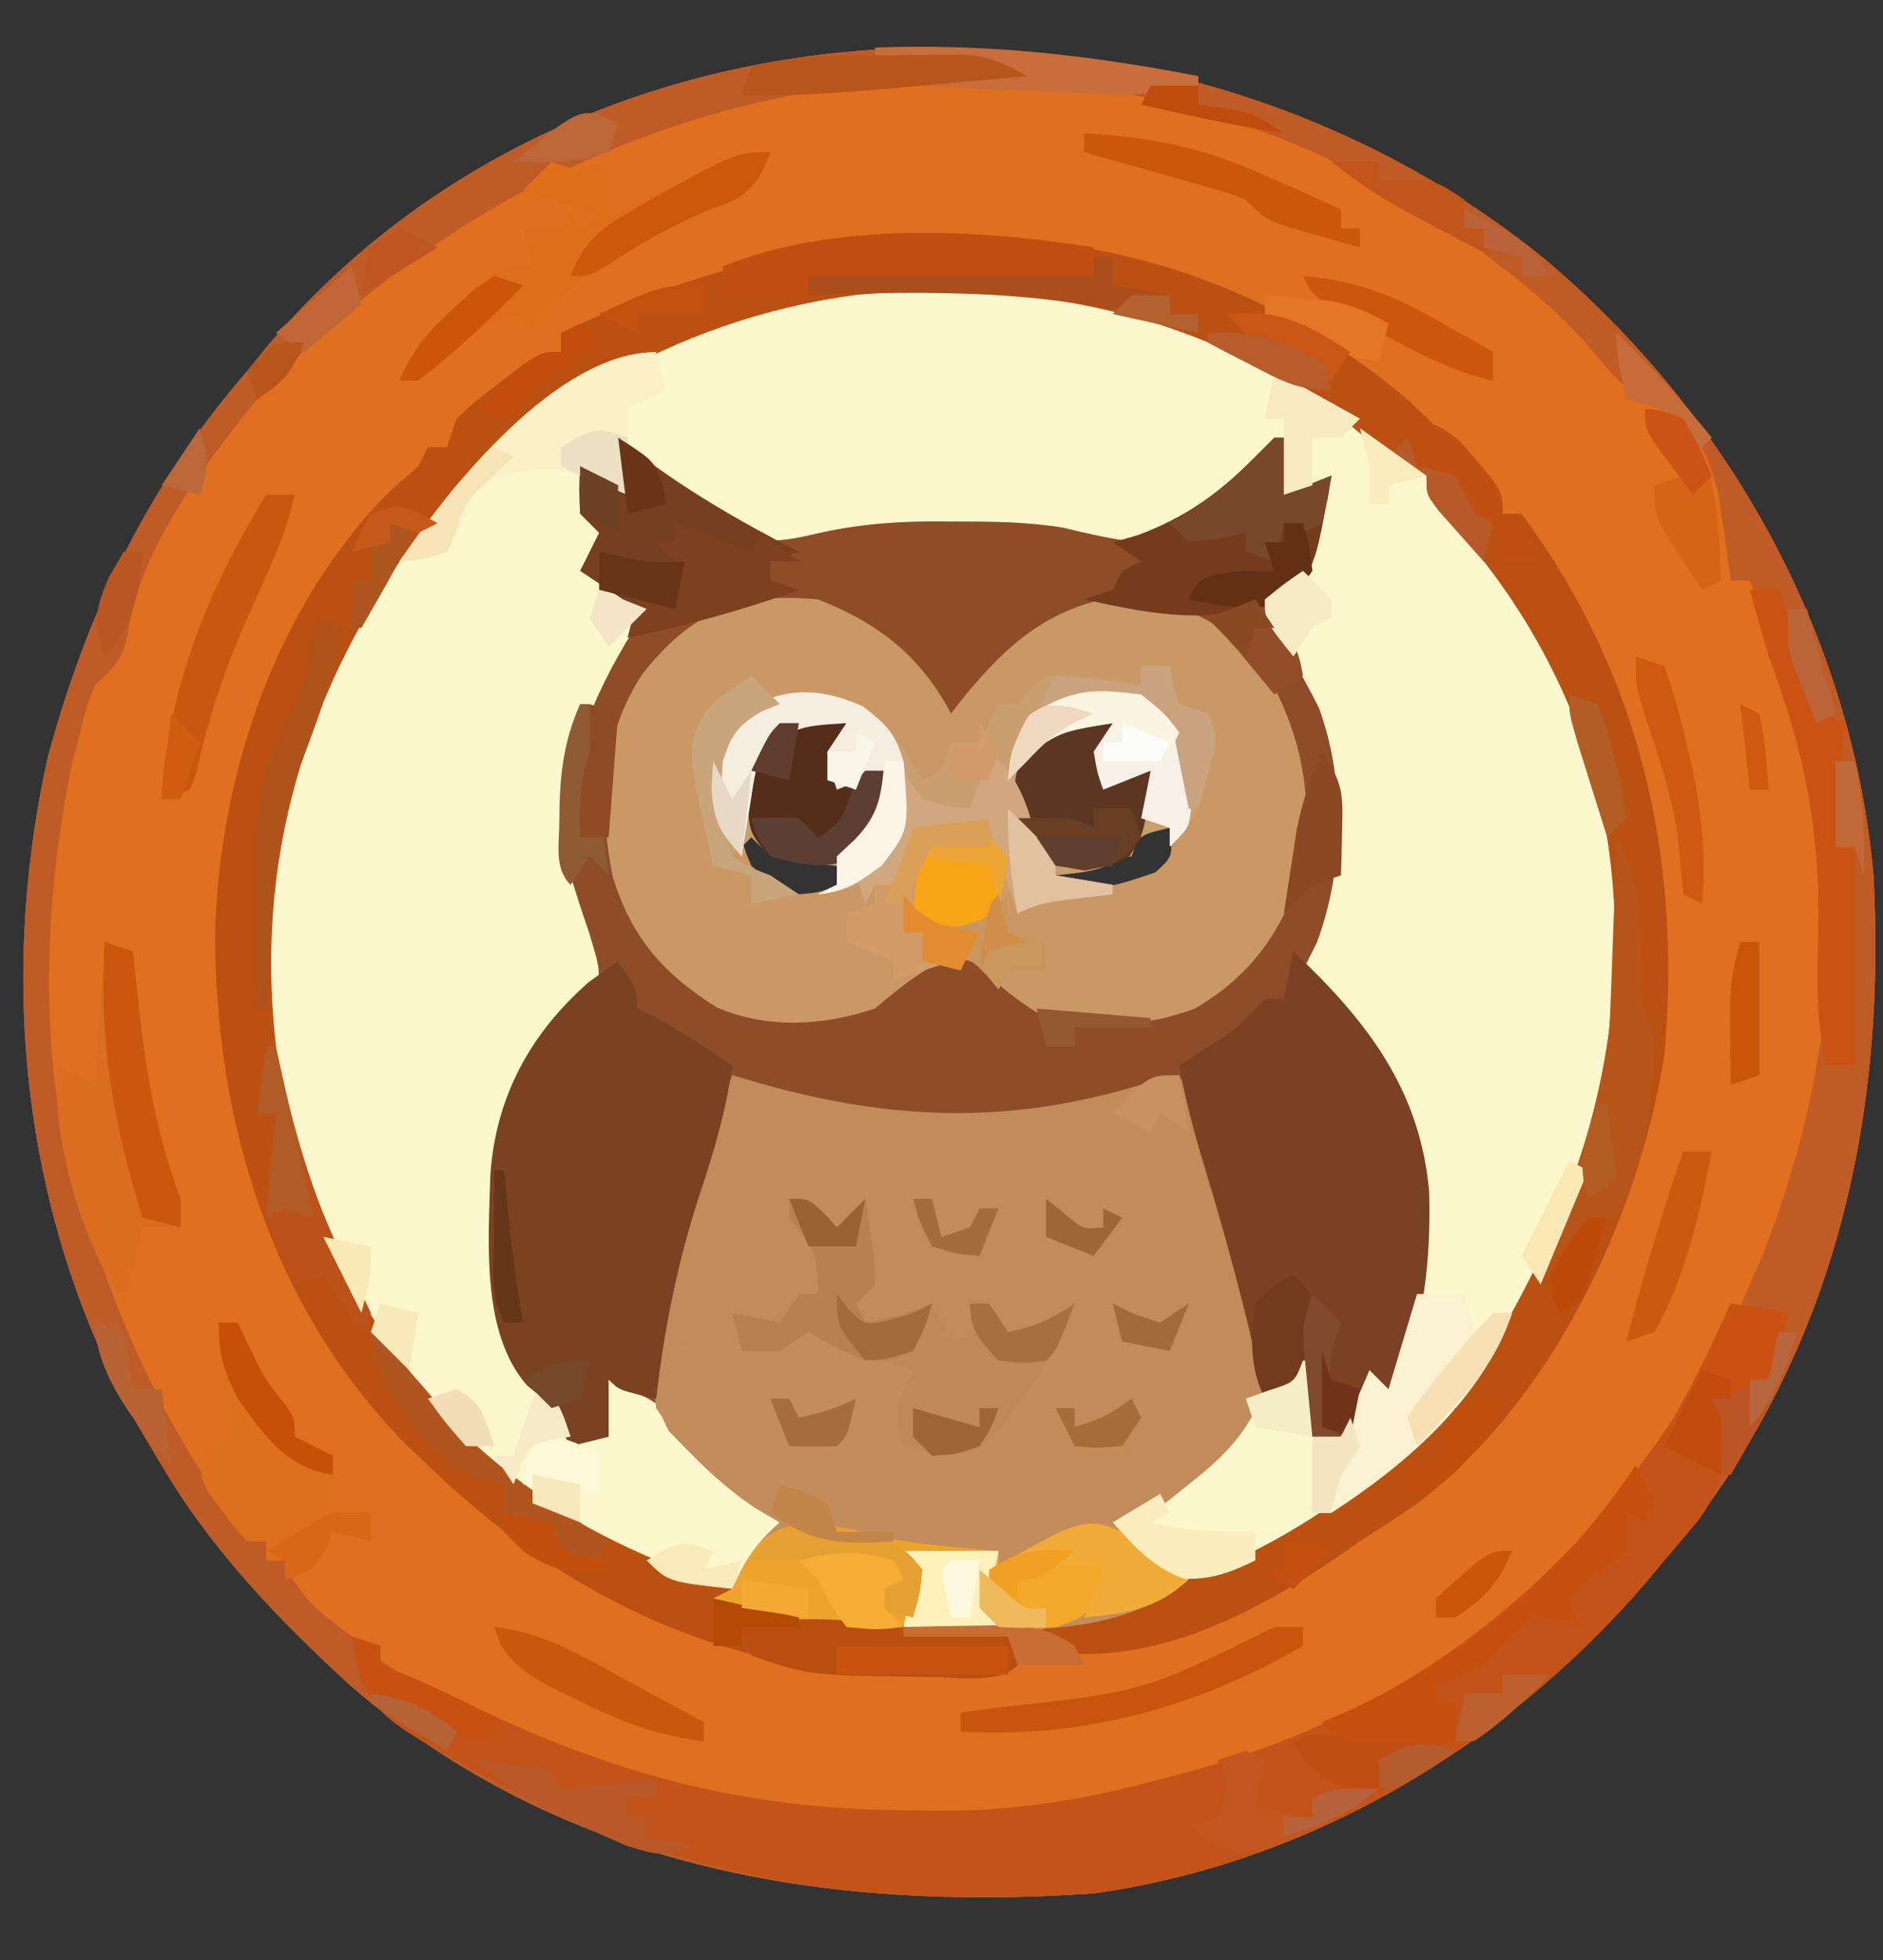 <?xml version="1.0" encoding="UTF-8"?>
<svg version="1.1" xmlns="http://www.w3.org/2000/svg" width="198" height="206">
<rect width="100%" height="100%" fill="#333333" stroke="none"/>
<path d="M0 0 C19.374 16.25 32.469 39.469 34.736 64.904 C36.154 91.249 30.285 116.453 12.736 136.904 C11.719 138.12 11.719 138.12 10.681 139.361 C-4.121 156.507 -24.637 168.756 -47.264 171.904 C-75.734 173.847 -103.004 169.233 -125.32 150.145 C-132.905 143.21 -140.04 135.805 -145.264 126.904 C-145.928 125.799 -146.592 124.694 -147.276 123.556 C-159.706 102.071 -162.61 76.669 -157.237 52.501 C-153.091 37.168 -146.695 23.922 -136.264 11.904 C-135.599 11.082 -134.934 10.261 -134.249 9.415 C-100.966 -30.216 -38.822 -31.41 0 0 Z M-84.264 59.904 C-84.142 61.818 -84.142 61.818 -83.264 63.904 C-81.014 65.82 -81.014 65.82 -78.264 66.904 C-76.011 66.697 -76.011 66.697 -74.264 65.904 C-74.264 65.244 -74.264 64.584 -74.264 63.904 C-75.357 63.615 -76.45 63.326 -77.577 63.029 C-81.264 61.904 -81.264 61.904 -84.264 59.904 Z M-42.264 59.904 C-42.594 60.894 -42.924 61.884 -43.264 62.904 C-47.719 63.399 -47.719 63.399 -52.264 63.904 C-51.934 64.564 -51.604 65.224 -51.264 65.904 C-45.794 66.299 -45.794 66.299 -40.764 64.591 C-38.932 62.906 -38.932 62.906 -39.264 59.904 C-40.254 59.904 -41.244 59.904 -42.264 59.904 Z " fill="#8E4C29" transform="translate(162.264,27.096)"/>
<path d="M0 0 C19.374 16.25 32.469 39.469 34.736 64.904 C36.154 91.249 30.285 116.453 12.736 136.904 C11.719 138.12 11.719 138.12 10.681 139.361 C-4.121 156.507 -24.637 168.756 -47.264 171.904 C-75.734 173.847 -103.004 169.233 -125.32 150.145 C-132.905 143.21 -140.04 135.805 -145.264 126.904 C-145.928 125.799 -146.592 124.694 -147.276 123.556 C-159.706 102.071 -162.61 76.669 -157.237 52.501 C-153.091 37.168 -146.695 23.922 -136.264 11.904 C-135.599 11.082 -134.934 10.261 -134.249 9.415 C-100.966 -30.216 -38.822 -31.41 0 0 Z M-118.452 28.466 C-131.334 44.569 -135.978 62.489 -134.264 82.904 C-131.754 102.087 -121.619 118.917 -106.409 130.767 C-88.321 143.057 -69.182 146.028 -47.608 143.47 C-31.332 139.948 -14.895 129.028 -5.002 115.618 C6.486 97.676 11.477 77.363 6.853 56.224 C2.318 39.225 -8.808 22.87 -24.047 13.848 C-56.629 -4.432 -93.121 0.013 -118.452 28.466 Z " fill="#E0701F" transform="translate(162.264,27.096)"/>
<path d="M0 0 C13.086 11.047 23.244 28.123 25.129 45.248 C25.284 48.194 25.331 51.113 25.312 54.062 C25.308 55.108 25.303 56.153 25.297 57.229 C25.093 66.372 23.374 73.998 19.812 82.375 C19.143 83.986 19.143 83.986 18.461 85.629 C11.348 101.185 -0.939 112.035 -15.969 119.73 C-18.776 120.546 -20.42 120.269 -23.188 119.375 C-26 116.812 -26 116.812 -28.188 114.375 C-27.607 114.035 -27.027 113.694 -26.43 113.344 C-21.283 110.15 -17.828 107.141 -14.574 102.012 C-12.868 99.998 -11.72 99.886 -9.188 99.375 C-8.527 98.715 -7.867 98.055 -7.188 97.375 C-6.692 101.335 -6.692 101.335 -6.188 105.375 C-5.527 105.375 -4.867 105.375 -4.188 105.375 C-3.197 103.065 -2.208 100.755 -1.188 98.375 C-0.527 99.035 0.133 99.695 0.812 100.375 C4.92 89.764 5.596 78.581 1.234 67.93 C-1.238 63.488 -4.579 59.922 -8.188 56.375 C-7.692 55.385 -7.197 54.395 -6.688 53.375 C-3.862 45.676 -3.692 36.473 -6.5 28.777 C-7.956 25.896 -9.53 23.144 -11.188 20.375 C-11.518 19.385 -11.848 18.395 -12.188 17.375 C-11.228 16.787 -11.228 16.787 -10.25 16.188 C-7.684 13.932 -7.662 12.694 -7.188 9.375 C-6.553 7.696 -5.895 6.025 -5.188 4.375 C-6.838 5.035 -8.488 5.695 -10.188 6.375 C-9.857 4.395 -9.527 2.415 -9.188 0.375 C-9.695 0.834 -10.203 1.293 -10.727 1.766 C-21.457 11.33 -21.457 11.33 -25.16 11.426 C-27.967 11.106 -30.652 10.506 -33.395 9.836 C-37.212 9.206 -40.95 9.186 -44.812 9.188 C-45.613 9.183 -46.413 9.179 -47.238 9.175 C-51.79 9.199 -55.871 9.59 -60.312 10.688 C-64.192 11.531 -66.081 11.378 -69.5 9.312 C-70.757 8.369 -71.987 7.39 -73.188 6.375 C-73.789 5.895 -74.391 5.416 -75.012 4.922 C-76.43 3.771 -77.813 2.578 -79.188 1.375 C-79.188 3.025 -79.188 4.675 -79.188 6.375 C-80.507 5.715 -81.828 5.055 -83.188 4.375 C-82.532 7.985 -82.532 7.985 -81.188 11.375 C-82.177 11.87 -82.177 11.87 -83.188 12.375 C-81.942 16.111 -80.553 16.563 -77.188 18.375 C-77.597 19.027 -78.007 19.68 -78.43 20.352 C-83.895 29.216 -86.161 35.857 -85.188 46.375 C-84.606 48.326 -83.982 50.265 -83.312 52.188 C-81.892 56.804 -81.892 56.804 -83.184 59.301 C-84.25 60.457 -85.351 61.582 -86.48 62.676 C-92.058 68.227 -92.572 74.877 -92.625 82.375 C-92.565 88.9 -91.866 94.347 -89.188 100.375 C-88.198 99.88 -88.198 99.88 -87.188 99.375 C-86.198 102.84 -86.198 102.84 -85.188 106.375 C-84.198 106.045 -83.207 105.715 -82.188 105.375 C-82.188 102.735 -82.188 100.095 -82.188 97.375 C-81.775 97.829 -81.362 98.282 -80.938 98.75 C-79.296 100.447 -79.296 100.447 -77.289 101.234 C-74.819 102.575 -73.567 104.067 -71.812 106.25 C-68.872 109.743 -66.115 112.076 -62.188 114.375 C-63.011 115.584 -63.873 116.767 -64.75 117.938 C-65.226 118.599 -65.701 119.26 -66.191 119.941 C-68.188 121.375 -68.188 121.375 -71.48 121.305 C-85.393 117.816 -97.974 106.784 -105.633 94.984 C-116.066 77.474 -120.394 58.359 -116.188 38.125 C-110.203 18.481 -97.608 1.996 -79.498 -7.87 C-53.016 -21.593 -23.62 -17.422 0 0 Z " fill="#FCF7CD" transform="translate(145.188,45.625)"/>
<path d="M0 0 C-0.33 0.99 -0.66 1.98 -1 3 C-2.32 3 -3.64 3 -5 3 C-4.505 4.98 -4.505 4.98 -4 7 C-5.011 7.495 -6.021 7.99 -7.062 8.5 C-11.682 11.102 -14.728 14.903 -18 19 C-17.241 18.411 -16.481 17.822 -15.699 17.215 C-14.705 16.463 -13.711 15.712 -12.688 14.938 C-11.701 14.183 -10.715 13.429 -9.699 12.652 C-8.808 12.107 -7.918 11.562 -7 11 C-6.01 11.33 -5.02 11.66 -4 12 C-2.364 10.963 -2.364 10.963 -0.812 9.375 C2.778 6.113 6.57 3.047 11 1 C11.99 1.495 11.99 1.495 13 2 C12.67 2.66 12.34 3.32 12 4 C12.495 5.485 12.495 5.485 13 7 C10.725 9.553 8.568 10.841 5.438 12.188 C4.652 12.532 3.867 12.876 3.059 13.23 C1 14 1 14 -1 14 C-1 14.66 -1 15.32 -1 16 C-2.609 17.367 -2.609 17.367 -4.75 18.875 C-7.174 20.623 -9.253 22.253 -11.375 24.375 C-11.911 24.911 -12.447 25.448 -13 26 C-13.66 26 -14.32 26 -15 26 C-15.266 26.593 -15.531 27.186 -15.805 27.797 C-17.031 30.057 -18.311 31.444 -20.125 33.25 C-32.266 46.937 -36.993 65.76 -36.32 83.672 C-34.975 105.56 -24.565 123.523 -8.711 138.105 C-3.026 142.788 3.339 145.923 10 149 C10 149.66 10 150.32 10 151 C10.66 151 11.32 151 12 151 C12 151.66 12 152.32 12 153 C10.721 153.144 9.443 153.289 8.125 153.438 C5.743 153.706 4.155 153.922 2 155 C-0.383 154.004 -0.383 154.004 -3.125 152.562 C-4.49 151.853 -4.49 151.853 -5.883 151.129 C-6.581 150.756 -7.28 150.384 -8 150 C-5.484 152.606 -2.949 154.894 0 157 C-0.66 157 -1.32 157 -2 157 C-2 157.66 -2 158.32 -2 159 C-5.927 160.222 -7.948 160.436 -11.809 158.836 C-15.994 156.579 -19.727 154.474 -23 151 C-24.843 149.449 -26.705 147.923 -28.574 146.402 C-29.28 145.708 -29.28 145.708 -30 145 C-30 144.34 -30 143.68 -30 143 C-30.66 143 -31.32 143 -32 143 C-32 142.34 -32 141.68 -32 141 C-32.66 141 -33.32 141 -34 141 C-47.016 124.73 -54.619 103.681 -54.312 82.938 C-54.316 81.844 -54.319 80.75 -54.322 79.623 C-54.263 70.614 -53.09 62.018 -50.5 53.375 C-50.263 52.558 -50.026 51.74 -49.781 50.898 C-49 49 -49 49 -47 48 C-46.752 46.866 -46.505 45.731 -46.25 44.562 C-44.967 39.017 -42.127 34.697 -39 30 C-38.422 29.122 -37.845 28.244 -37.25 27.34 C-29.616 16.286 -14.83 -3.298 0 0 Z " fill="#E0701F" transform="translate(60,21)"/>
<path d="M0 0 C0.981 0.289 1.962 0.578 2.973 0.875 C16.828 4.765 29.077 5.218 43 1 C44.331 0.659 45.664 0.322 47 0 C51.453 10.001 56.182 21.882 56 33 C54.249 37.522 51.79 40.053 48 43 C47.305 43.561 46.61 44.121 45.895 44.699 C44 46.125 44 46.125 41 48 C43.31 49.65 45.62 51.3 48 53 C40.999 58.822 31.397 58.359 22.688 58.312 C21.686 58.311 20.684 58.31 19.652 58.309 C12.079 58.211 5.241 57.335 -2 55 C-1.01 54.505 -1.01 54.505 0 54 C0.309 53.381 0.619 52.763 0.938 52.125 C2.029 49.942 3.207 48.63 5 47 C4.154 46.505 3.309 46.01 2.438 45.5 C-0.28 43.658 -2.593 41.611 -4.875 39.25 C-5.471 38.636 -6.066 38.023 -6.68 37.391 C-9.775 31.787 -7.824 25.054 -6.25 19.188 C-6.072 18.5 -5.895 17.813 -5.712 17.105 C-4.164 11.271 -2.234 5.609 0 0 Z " fill="#C18B5A" transform="translate(77,113)"/>
<path d="M0 0 C19.374 16.25 32.469 39.469 34.736 64.904 C36.154 91.249 30.285 116.453 12.736 136.904 C11.719 138.12 11.719 138.12 10.681 139.361 C-4.121 156.507 -24.637 168.756 -47.264 171.904 C-75.734 173.847 -103.004 169.233 -125.32 150.145 C-132.905 143.21 -140.04 135.805 -145.264 126.904 C-145.928 125.799 -146.592 124.694 -147.276 123.556 C-159.706 102.071 -162.61 76.669 -157.237 52.501 C-153.091 37.168 -146.695 23.922 -136.264 11.904 C-135.599 11.082 -134.934 10.261 -134.249 9.415 C-100.966 -30.216 -38.822 -31.41 0 0 Z M-135.264 14.904 C-140.678 21.642 -147.423 30.362 -148.741 39.044 C-149.328 42.254 -149.985 42.757 -152.264 44.904 C-153.24 47.35 -153.24 47.35 -153.889 50.091 C-154.129 50.992 -154.369 51.893 -154.616 52.822 C-158.056 69.174 -158.523 88.275 -152.264 103.904 C-151.798 105.175 -151.335 106.447 -150.874 107.72 C-148.073 115.253 -144.696 122.181 -140.264 128.904 C-139.87 129.544 -139.475 130.185 -139.069 130.845 C-138.196 132.239 -137.24 133.58 -136.264 134.904 C-135.604 134.904 -134.944 134.904 -134.264 134.904 C-134.264 135.564 -134.264 136.224 -134.264 136.904 C-133.604 136.904 -132.944 136.904 -132.264 136.904 C-132.037 137.481 -131.81 138.059 -131.577 138.654 C-129.909 141.512 -127.912 142.933 -125.264 144.904 C-124.179 145.832 -124.179 145.832 -123.073 146.779 C-119.762 149.283 -116.357 151.083 -112.639 152.904 C-111.929 153.253 -111.219 153.603 -110.488 153.963 C-96.395 160.798 -82.488 164.441 -66.764 164.279 C-65.084 164.296 -65.084 164.296 -63.37 164.314 C-55.306 164.286 -48.033 163.009 -40.264 160.904 C-39.512 160.71 -38.76 160.517 -37.986 160.318 C-21.236 155.886 -8.207 148.449 3.736 135.904 C4.643 134.955 5.551 134.006 6.486 133.029 C13.269 125.418 17.682 117.167 21.736 107.904 C22.146 106.969 22.556 106.034 22.978 105.072 C31.17 84.4 32.879 62.723 24.736 41.904 C24.406 40.992 24.076 40.081 23.736 39.142 C23.098 37.385 22.424 35.641 21.736 33.904 C21.076 33.904 20.416 33.904 19.736 33.904 C19.626 33.095 19.517 32.287 19.404 31.454 C19.245 30.386 19.087 29.317 18.923 28.216 C18.773 27.16 18.622 26.105 18.466 25.017 C17.701 21.754 16.706 19.601 14.736 16.904 C13.828 16.47 12.921 16.037 11.986 15.591 C8.835 13.955 7.82 13.004 5.673 10.341 C2.541 6.567 -0.891 3.622 -4.764 0.654 C-5.298 0.242 -5.832 -0.17 -6.382 -0.595 C-47.024 -31.174 -102.059 -21.526 -135.264 14.904 Z " fill="#BF5B27" transform="translate(162.264,27.096)"/>
<path d="M0 0 C6.336 2.437 10.823 5.98 14 12 C14.619 11.203 14.619 11.203 15.25 10.391 C20.208 4.326 24.619 0.626 32.5 -0.5 C38.086 0.298 42.265 2.312 46.312 6.25 C50.586 13.214 52.173 19.812 51 28 C49.025 34.631 45.673 39.479 39.66 42.992 C34.457 44.963 29.428 45.077 24 44 C21.601 42.625 19.7 41.115 17.637 39.285 C15.994 37.739 15.994 37.739 13.312 37.875 C10.52 39.234 8.371 41.004 6 43 C0.556 44.815 -5.226 45.175 -10.582 42.906 C-16.213 39.395 -19.594 35.575 -21.57 29.145 C-23.108 21.468 -22.749 14.574 -18.504 7.91 C-13.268 1.26 -8.292 -0.784 0 0 Z M-8 24 C-7.878 25.915 -7.878 25.915 -7 28 C-4.75 29.917 -4.75 29.917 -2 31 C0.253 30.794 0.253 30.794 2 30 C2 29.34 2 28.68 2 28 C0.907 27.711 -0.186 27.422 -1.312 27.125 C-5 26 -5 26 -8 24 Z M34 24 C33.67 24.99 33.34 25.98 33 27 C28.545 27.495 28.545 27.495 24 28 C24.33 28.66 24.66 29.32 25 30 C30.471 30.396 30.471 30.396 35.5 28.688 C37.332 27.003 37.332 27.003 37 24 C36.01 24 35.02 24 34 24 Z " fill="#CA9865" transform="translate(86,63)"/>
<path d="M0 0 C2.875 2.688 2.875 2.688 5 5 C6.392 6.33 6.392 6.33 7.812 7.688 C10 10 10 10 10 12 C10.66 12 11.32 12 12 12 C24.53 28.901 28.869 48.261 27 69 C24.181 86.448 14.904 105.715 0.625 116.312 C-1.238 117.56 -3.113 118.79 -5 120 C-6.365 120.942 -6.365 120.942 -7.758 121.902 C-16.601 127.861 -27.031 133.162 -38 131.562 C-38.66 131.377 -39.32 131.191 -40 131 C-37.519 127.98 -35.469 127.466 -31.688 126.75 C-15.513 122.935 0.092 112.739 9.328 98.805 C19.924 81.03 24.625 61.927 20.117 41.32 C17.105 30.034 11.362 19.938 3.285 11.523 C2 10 2 10 2 8 C1.421 7.737 0.842 7.474 0.246 7.203 C-2.113 5.939 -3.903 4.484 -5.938 2.75 C-20.883 -8.997 -39.438 -12.702 -58 -11 C-77.198 -8.441 -93.981 1.62 -105.863 16.852 C-117.3 33.703 -121.822 52.126 -118.344 72.352 C-114.818 89.311 -105.823 104.595 -91.922 115.086 C-76.226 125.368 -60.406 128.244 -42 130 C-41.67 130.99 -41.34 131.98 -41 133 C-43.08 135.08 -47.394 134.241 -50.25 134.25 C-71.011 134.185 -88.224 126.312 -103 112 C-103.831 111.209 -104.663 110.417 -105.52 109.602 C-119.422 95.344 -125.334 75.996 -125.381 56.397 C-125.047 39.663 -119.022 21.647 -107 9.625 C-106.01 8.759 -105.02 7.893 -104 7 C-103.67 6.34 -103.34 5.68 -103 5 C-102.34 5 -101.68 5 -101 5 C-100.67 4.01 -100.34 3.02 -100 2 C-98.004 0.176 -98.004 0.176 -95.562 -1.688 C-94.759 -2.31 -93.956 -2.933 -93.129 -3.574 C-91 -5 -91 -5 -89 -5 C-89 -5.66 -89 -6.32 -89 -7 C-59.944 -21.073 -25.664 -21.911 0 0 Z " fill="#BB5013" transform="translate(148,42)"/>
<path d="M0 0 C1.98 0.33 3.96 0.66 6 1 C4.375 7.75 4.375 7.75 1 10 C0.01 10 -0.98 10 -2 10 C-1.67 10.66 -1.34 11.32 -1 12 C-0.368 16.517 -0.782 19.196 -3.438 22.812 C-4.605 24.225 -5.794 25.62 -7 27 C-7.998 28.195 -7.998 28.195 -9.016 29.414 C-23.798 46.589 -44.37 58.852 -67 62 C-92.62 63.749 -113.583 60.187 -135.75 47.062 C-136.442 46.668 -137.135 46.273 -137.848 45.867 C-141.331 43.71 -143.291 42.207 -144.453 38.184 C-144.634 37.133 -144.814 36.082 -145 35 C-144.01 35.33 -143.02 35.66 -142 36 C-142 36.66 -142 37.32 -142 38 C-141.008 38.375 -141.008 38.375 -139.996 38.758 C-137.703 39.709 -135.508 40.708 -133.285 41.805 C-118.03 49.312 -104.045 53.175 -86.938 53.25 C-85.786 53.271 -84.634 53.291 -83.447 53.312 C-75.232 53.349 -67.91 52.167 -60 50 C-59.249 49.806 -58.497 49.613 -57.723 49.414 C-35.366 43.51 -18.773 31.264 -6 12 C-3.808 8.077 -1.821 4.108 0 0 Z " fill="#C35318" transform="translate(182,137)"/>
<path d="M0 0 C0.866 0.454 1.732 0.907 2.625 1.375 C5.922 3.07 5.922 3.07 9.312 4 C10.643 4.495 10.643 4.495 12 5 C12.33 5.99 12.66 6.98 13 8 C12.01 8 11.02 8 10 8 C10 9.32 10 10.64 10 12 C12.31 12.33 14.62 12.66 17 13 C17.489 12.294 17.489 12.294 17.988 11.574 C18.425 10.952 18.862 10.329 19.312 9.688 C19.742 9.073 20.171 8.458 20.613 7.824 C21.973 6.036 23.306 4.476 25 3 C25.66 3 26.32 3 27 3 C26.967 5.051 26.935 7.102 26.902 9.152 C26.794 11.017 26.794 11.017 28 12 C30 12.041 32 12.043 34 12 C32.509 16.723 32.509 16.723 29.938 18.125 C28.978 18.558 28.978 18.558 28 19 C27.505 20.485 27.505 20.485 27 22 C27.66 21.711 28.32 21.422 29 21.125 C33.763 20.927 36.505 24.008 40 27 C32.999 32.822 23.397 32.359 14.688 32.312 C13.686 32.311 12.684 32.31 11.652 32.309 C4.079 32.211 -2.759 31.335 -10 29 C-9.34 28.67 -8.68 28.34 -8 28 C-7.691 27.381 -7.381 26.762 -7.062 26.125 C-5.971 23.942 -4.793 22.63 -3 21 C-3.846 20.505 -4.691 20.01 -5.562 19.5 C-9.743 16.687 -13.219 13.207 -16 9 C-16.438 5.5 -16.438 5.5 -16 3 C-14.35 2.67 -12.7 2.34 -11 2 C-11 2.66 -11 3.32 -11 4 C-10.34 4 -9.68 4 -9 4 C-8.34 3.34 -7.68 2.68 -7 2 C-5.006 1.634 -3.005 1.299 -1 1 C-0.67 0.67 -0.34 0.34 0 0 Z " fill="#C38D5B" transform="translate(85,139)"/>
<path d="M0 0 C7.691 7.238 13.37 14.533 14.281 25.332 C14.474 32.735 13.676 39.088 11 46 C10.01 46 9.02 46 8 46 C7.01 47.98 6.02 49.96 5 52 C3.515 51.505 3.515 51.505 2 51 C1.67 49.02 1.34 47.04 1 45 C-0.32 45.66 -1.64 46.32 -3 47 C-3.159 46.259 -3.317 45.518 -3.48 44.754 C-5.123 37.34 -7.078 30.089 -9.286 22.826 C-10.372 19.238 -11.351 15.694 -12 12 C-10.608 11.103 -10.608 11.103 -9.188 10.188 C-6.116 8.222 -6.116 8.222 -4.25 6.25 C-3.631 5.631 -3.631 5.631 -3 5 C-2.34 5 -1.68 5 -1 5 C-0.67 3.35 -0.34 1.7 0 0 Z " fill="#7A4122" transform="translate(136,100)"/>
<path d="M0 0 C2 3 2 3 2 5 C2.536 5.247 3.072 5.495 3.625 5.75 C6.564 7.297 9.258 9.13 12 11 C11.351 15.717 10.072 20.066 8.562 24.562 C6.247 31.666 4.853 38.562 4 46 C0.125 45.125 0.125 45.125 -1 44 C-1 45.98 -1 47.96 -1 50 C-2.98 50.495 -2.98 50.495 -5 51 C-5.65 49.855 -5.65 49.855 -6.312 48.688 C-7.787 46.056 -7.787 46.056 -9.562 44.625 C-14.444 39.107 -13.622 29.429 -13.441 22.535 C-12.895 14.322 -9.267 7.654 -3.125 2.25 C-2.094 1.508 -1.062 0.765 0 0 Z " fill="#7A4221" transform="translate(65,101)"/>
<path d="M0 0 C0.99 0 1.98 0 3 0 C3.155 0.959 3.155 0.959 3.312 1.938 C3.653 2.958 3.653 2.958 4 4 C4.99 4.33 5.98 4.66 7 5 C8.39 7.779 7.586 9.07 6.688 12 C6.423 12.887 6.159 13.774 5.887 14.688 C5 17 5 17 3 19 C3 18.34 3 17.68 3 17 C0.032 17.708 0.032 17.708 -1.312 19.5 C-3.681 21.605 -5.915 21.657 -9 22 C-7.02 22.33 -5.04 22.66 -3 23 C-3 23.33 -3 23.66 -3 24 C-4.918 24.217 -4.918 24.217 -6.875 24.438 C-9.257 24.706 -10.845 24.922 -13 26 C-13.99 23.03 -14.98 20.06 -16 17 C-18.64 17 -21.28 17 -24 17 C-24.144 17.619 -24.289 18.238 -24.438 18.875 C-25 21 -25 21 -26 23 C-26.66 23 -27.32 23 -28 23 C-28.33 23.66 -28.66 24.32 -29 25 C-29 24.34 -29 23.68 -29 23 C-30.65 23.33 -32.3 23.66 -34 24 C-33.34 23.67 -32.68 23.34 -32 23 C-32 22.34 -32 21.68 -32 21 C-33.114 20.876 -34.227 20.753 -35.375 20.625 C-39 20 -39 20 -41 18 C-41.66 18.66 -42.32 19.32 -43 20 C-45.103 16.583 -45.406 13.979 -45 10 C-43.723 7.191 -42.689 5.499 -40.188 3.688 C-36.234 2.445 -33.192 2.489 -29.375 4.125 C-26.506 6.39 -24.871 8.881 -23 12 C-22.34 11.67 -21.68 11.34 -21 11 C-20.67 10.01 -20.34 9.02 -20 8 C-19.01 8 -18.02 8 -17 8 C-16.34 6.68 -15.68 5.36 -15 4 C-14.34 4 -13.68 4 -13 4 C-12.571 3.499 -12.141 2.997 -11.699 2.48 C-10 1 -10 1 -7.52 0.926 C-6.626 1.053 -5.733 1.181 -4.812 1.312 C-3.911 1.432 -3.01 1.552 -2.082 1.676 C-1.395 1.783 -0.708 1.89 0 2 C0 1.34 0 0.68 0 0 Z " fill="#C99F6F" transform="translate(120,70)"/>
<path d="M0 0 C5.638 1.231 11.188 1.827 16.938 2.25 C16.938 3.57 16.938 4.89 16.938 6.25 C17.598 6.58 18.258 6.91 18.938 7.25 C18.938 6.59 18.938 5.93 18.938 5.25 C22.25 3.625 22.25 3.625 25.938 2.25 C26.927 2.91 27.918 3.57 28.938 4.25 C26.312 9.125 26.312 9.125 22.938 10.25 C10.819 11.12 -1.432 11 -13.062 7.25 C-12.402 6.92 -11.742 6.59 -11.062 6.25 C-10.774 5.631 -10.485 5.013 -10.188 4.375 C-7.71 -0.305 -4.99 -1.205 0 0 Z " fill="#EEA32C" transform="translate(88.062,160.75)"/>
<path d="M0 0 C2 0 2 0 3.625 1.5 C4.079 1.995 4.532 2.49 5 3 C5.99 2.01 6.98 1.02 8 0 C8.222 1.456 8.427 2.915 8.625 4.375 C8.741 5.187 8.857 5.999 8.977 6.836 C8.984 7.55 8.992 8.264 9 9 C8.34 9.66 7.68 10.32 7 11 C7.33 11.66 7.66 12.32 8 13 C11.61 12.344 11.61 12.344 15 11 C15.66 12.32 16.32 13.64 17 15 C17.99 14.67 18.98 14.34 20 14 C19.67 13.01 19.34 12.02 19 11 C19.66 11 20.32 11 21 11 C21.99 12.485 21.99 12.485 23 14 C25.962 13.387 27.381 12.746 30 11 C28.551 15.186 26.512 18.371 23.812 21.875 C23.076 22.862 22.34 23.85 21.582 24.867 C19 27 19 27 15.199 26.82 C14.143 26.55 13.088 26.279 12 26 C10.792 22.377 11.457 21.359 13 18 C12.113 17.711 11.226 17.422 10.312 17.125 C7 16 7 16 4.312 14.75 C3.549 14.502 2.786 14.255 2 14 C1.01 14.66 0.02 15.32 -1 16 C-2.32 16 -3.64 16 -5 16 C-5.33 14.68 -5.66 13.36 -6 12 C-3.525 12.495 -3.525 12.495 -1 13 C-0.34 12.01 0.32 11.02 1 10 C1.66 10 2.32 10 3 10 C3 5.636 2.549 5.186 0 2 C0 1.34 0 0.68 0 0 Z " fill="#BF8957" transform="translate(83,126)"/>
<path d="M0 0 C0.45 0.364 0.9 0.727 1.363 1.102 C6.903 5.431 12.766 8.769 19 12 C18.01 12.33 17.02 12.66 16 13 C16 13.66 16 14.32 16 15 C16.99 15.33 17.98 15.66 19 16 C13.067 18.104 7.172 19.76 1 21 C1.33 20.01 1.66 19.02 2 18 C0.02 16.68 -1.96 15.36 -4 14 C-3.34 12.68 -2.68 11.36 -2 10 C-2.66 9.34 -3.32 8.68 -4 8 C-4.125 5.375 -4.125 5.375 -4 3 C-2.68 3.33 -1.36 3.66 0 4 C0 2.68 0 1.36 0 0 Z " fill="#773F21" transform="translate(65,46)"/>
<path d="M0 0 C0.66 0 1.32 0 2 0 C1.67 1.98 1.34 3.96 1 6 C2.65 5.34 4.3 4.68 6 4 C4.24 13.972 4.24 13.972 0.812 16.812 C-6.417 19.865 -12.587 18.622 -20 17 C-19.01 16.67 -18.02 16.34 -17 16 C-16.67 15.34 -16.34 14.68 -16 14 C-15.34 13.67 -14.68 13.34 -14 13 C-14.99 12.34 -15.98 11.68 -17 11 C-16.134 10.752 -15.268 10.505 -14.375 10.25 C-9.461 8.43 -5.948 5.948 -2.25 2.25 C-1.508 1.508 -0.765 0.765 0 0 Z " fill="#753B1D" transform="translate(134,46)"/>
<path d="M0 0 C2.6 3.9 2.151 7.474 2 12 C3.32 12.33 4.64 12.66 6 13 C6 13.99 6 14.98 6 16 C4.68 16 3.36 16 2 16 C1.67 16.66 1.34 17.32 1 18 C0.608 17.484 0.216 16.969 -0.188 16.438 C-1.944 14.701 -1.944 14.701 -4.5 15.25 C-6.343 15.803 -8.175 16.392 -10 17 C-10 16.34 -10 15.68 -10 15 C-12.475 14.01 -12.475 14.01 -15 13 C-15 12.01 -15 11.02 -15 10 C-14.01 9.67 -13.02 9.34 -12 9 C-12 8.34 -12 7.68 -12 7 C-11.34 7 -10.68 7 -10 7 C-9.34 5.02 -8.68 3.04 -8 1 C-5.36 0.67 -2.72 0.34 0 0 Z " fill="#D19C68" transform="translate(104,86)"/>
<path d="M0 0 C0.99 0.33 1.98 0.66 3 1 C3.11 2.123 3.219 3.246 3.332 4.402 C4.156 12.337 5.154 19.496 8 27 C8 27.99 8 28.98 8 30 C6.68 30 5.36 30 4 30 C3.34 32.64 2.68 35.28 2 38 C-2.478 31.283 -5.504 21.06 -5 13 C-3.02 13.99 -3.02 13.99 -1 15 C-0.67 10.05 -0.34 5.1 0 0 Z " fill="#DC6D20" transform="translate(11,99)"/>
<path d="M0 0 C0.66 0 1.32 0 2 0 C2.433 0.907 2.866 1.815 3.312 2.75 C4.85 5.928 4.85 5.928 6.688 8.25 C8 10 8 10 8 12 C9.32 12.66 10.64 13.32 12 14 C12 16 12 18 12 20 C13.32 20 14.64 20 16 20 C16 20.99 16 21.98 16 23 C14.68 22.67 13.36 22.34 12 22 C11.732 22.639 11.464 23.279 11.188 23.938 C10 26 10 26 7 27 C7 26.34 7 25.68 7 25 C6.34 25 5.68 25 5 25 C5 24.34 5 23.68 5 23 C4.34 23 3.68 23 3 23 C1.676 21.609 1.676 21.609 0.312 19.75 C-0.145 19.147 -0.603 18.543 -1.074 17.922 C-2 16 -2 16 -1.645 13.766 C-1.325 12.892 -1.325 12.892 -1 12 C-0.34 12.33 0.32 12.66 1 13 C0.67 8.71 0.34 4.42 0 0 Z " fill="#DD6F1D" transform="translate(23,139)"/>
<path d="M0 0 C-0.951 2.38 -1.516 3.722 -3.777 5.02 C-4.49 5.281 -5.203 5.543 -5.938 5.812 C-12.816 8.622 -19.928 12.474 -25 18 C-25.99 17.67 -26.98 17.34 -28 17 C-30.291 18.435 -30.291 18.435 -32.562 20.438 C-36.808 24 -36.808 24 -39 24 C-37.505 20.412 -35.455 18.315 -32.562 15.75 C-31.78 15.044 -30.998 14.337 -30.191 13.609 C-28 12 -28 12 -25 12 C-25.33 10.68 -25.66 9.36 -26 8 C-24.68 8 -23.36 8 -22 8 C-21.67 7.34 -21.34 6.68 -21 6 C-20.67 6.66 -20.34 7.32 -20 8 C-15.046 6.117 -10.436 3.689 -5.742 1.242 C-3 0 -3 0 0 0 Z M-23 1 C-22.01 1.33 -21.02 1.66 -20 2 C-19.01 1.67 -18.02 1.34 -17 1 C-17 2.98 -17 4.96 -17 7 C-19.97 6.01 -22.94 5.02 -26 4 C-25.01 3.01 -24.02 2.02 -23 1 Z " fill="#DE6E1A" transform="translate(81,16)"/>
<path d="M0 0 C1.65 0 3.3 0 5 0 C5.33 1.32 5.66 2.64 6 4 C7.32 3.34 8.64 2.68 10 2 C6.857 11.002 -1.134 17.925 -9 23 C-9.66 23 -10.32 23 -11 23 C-11 20.36 -11 17.72 -11 15 C-10.01 15 -9.02 15 -8 15 C-7.01 12.69 -6.02 10.38 -5 8 C-4.34 8.66 -3.68 9.32 -3 10 C-2.01 6.7 -1.02 3.4 0 0 Z " fill="#F9F1CF" transform="translate(149,136)"/>
<path d="M0 0 C-0.33 1.98 -0.66 3.96 -1 6 C0.65 5.67 2.3 5.34 4 5 C3.52 11.36 3.52 11.36 1.375 14 C-2.048 15.441 -4.446 14.856 -8 14 C-10.415 11.585 -10.296 10.873 -10.312 7.562 C-10.329 6.78 -10.346 5.998 -10.363 5.191 C-9.381 -0.735 -5.134 -0.291 0 0 Z " fill="#542D1B" transform="translate(89,76)"/>
<path d="M0 0 C-0.33 1.98 -0.66 3.96 -1 6 C0.65 5.67 2.3 5.34 4 5 C3.401 11.345 3.401 11.345 1.812 13.938 C-0.956 15.56 -2.855 15.449 -6 15 C-8.375 13.438 -8.375 13.438 -10 11 C-10.568 7.025 -10.623 4.935 -8.375 1.562 C-5.397 -0.396 -3.496 -0.318 0 0 Z " fill="#5C3622" transform="translate(117,76)"/>
<path d="M0 0 C2.476 1.925 3.361 2.761 4.25 5.75 C5.026 12.737 5.026 12.737 2 16.688 C-0.43 18.51 -1.783 19.42 -4.75 19.75 C-4.09 19.42 -3.43 19.09 -2.75 18.75 C-2.75 17.76 -2.75 16.77 -2.75 15.75 C-2.111 15.131 -1.471 14.512 -0.812 13.875 C1.53 11.462 1.885 10.034 2.25 6.75 C0.6 7.41 -1.05 8.07 -2.75 8.75 C-3.375 6.938 -3.375 6.938 -3.75 4.75 C-3.09 3.76 -2.43 2.77 -1.75 1.75 C-6.765 2.08 -6.765 2.08 -10.75 4.75 C-11.432 7.407 -11.432 7.407 -11.875 10.375 C-12.043 11.378 -12.21 12.381 -12.383 13.414 C-12.504 14.185 -12.625 14.956 -12.75 15.75 C-14.786 13.245 -15.707 12.086 -16.125 8.812 C-15.698 5.324 -14.901 3.515 -12.75 0.75 C-8.708 -2.177 -4.44 -2.018 0 0 Z " fill="#F6EDE1" transform="translate(90.75,74.25)"/>
<path d="M0 0 C0.99 0 1.98 0 3 0 C3.338 0.927 3.675 1.854 4.023 2.809 C4.469 4.006 4.915 5.204 5.375 6.438 C6.036 8.23 6.036 8.23 6.711 10.059 C7.671 13.102 7.671 13.102 10 14 C9.67 18.29 9.34 22.58 9 27 C9.66 27 10.32 27 11 27 C11 34.59 11 42.18 11 50 C10.01 50 9.02 50 8 50 C7.027 45.502 7.009 41.376 7.167 36.817 C7.509 25.767 5.862 17.321 2 7 C1.29 4.676 0.641 2.344 0 0 Z " fill="#CA5313" transform="translate(184,62)"/>
<path d="M0 0 C0 0.99 0 1.98 0 3 C-9.9 3 -19.8 3 -30 3 C-30 3.66 -30 4.32 -30 5 C-32.97 5 -35.94 5 -39 5 C-39 4.01 -39 3.02 -39 2 C-27.301 -2.743 -12.258 -1.961 0 0 Z " fill="#C24F11" transform="translate(115,26)"/>
<path d="M0 0 C2.22 4 2.399 7.692 2.562 12.188 C2.332 16.977 2.332 16.977 4 21 C3.95 27.347 3.017 34.339 0 40 C-1.485 40.495 -1.485 40.495 -3 41 C-4.209 43 -4.209 43 -5 45 C-5.66 44.34 -6.32 43.68 -7 43 C-6.476 41.445 -6.476 41.445 -5.941 39.859 C-5.482 38.49 -5.022 37.12 -4.562 35.75 C-4.332 35.068 -4.102 34.386 -3.865 33.684 C-2.096 28.4 -0.891 23.93 -0.684 18.359 C-0.642 17.289 -0.6 16.22 -0.557 15.117 C-0.517 14.006 -0.478 12.895 -0.438 11.75 C-0.394 10.623 -0.351 9.497 -0.307 8.336 C-0.201 5.557 -0.099 2.779 0 0 Z " fill="#B7541A" transform="translate(170,88)"/>
<path d="M0 0 C1.062 1.875 1.062 1.875 2 4 C1.67 4.66 1.34 5.32 1 6 C0.34 5.67 -0.32 5.34 -1 5 C-1 6.32 -1 7.64 -1 9 C-2.875 10.625 -2.875 10.625 -5 12 C-5.66 12.66 -6.32 13.32 -7 14 C-6.67 14.99 -6.34 15.98 -6 17 C-6.722 16.732 -7.444 16.464 -8.188 16.188 C-9.58 16.095 -9.58 16.095 -11 16 C-13.562 18.312 -13.562 18.312 -16 21 C-18.812 22.312 -18.812 22.312 -21 23 C-21 23.66 -21 24.32 -21 25 C-20.34 25 -19.68 25 -19 25 C-19 26.32 -19 27.64 -19 29 C-21.64 29.66 -24.28 30.32 -27 31 C-27 30.34 -27 29.68 -27 29 C-27.99 29.66 -28.98 30.32 -30 31 C-30.99 29.68 -31.98 28.36 -33 27 C-32.14 26.634 -31.28 26.268 -30.395 25.891 C-17.663 20.06 -7.85 11.664 0 0 Z " fill="#C64F10" transform="translate(172,154)"/>
<path d="M0 0 C0.33 1.32 0.66 2.64 1 4 C-0.98 4.99 -0.98 4.99 -3 6 C-3 8.97 -3 11.94 -3 15 C-3.701 14.691 -4.402 14.381 -5.125 14.062 C-10.861 11.937 -10.861 11.937 -16.688 13.062 C-19.225 14.918 -19.225 14.918 -20.5 18.125 C-22 21 -22 21 -24.688 21.875 C-25.451 21.916 -26.214 21.957 -27 22 C-21.69 14.17 -10.442 0 0 0 Z " fill="#FBF0C7" transform="translate(69,37)"/>
<path d="M0 0 C3.3 0 6.6 0 10 0 C10 1.32 10 2.64 10 4 C10.66 4.33 11.32 4.66 12 5 C12 4.34 12 3.68 12 3 C15.312 1.375 15.312 1.375 19 0 C19.99 0.66 20.98 1.32 22 2 C19.375 6.875 19.375 6.875 16 8 C13.261 8.071 10.55 8.094 7.812 8.062 C7.063 8.058 6.313 8.053 5.541 8.049 C3.694 8.037 1.847 8.019 0 8 C0.186 7.051 0.371 6.103 0.562 5.125 C1.287 2.101 1.287 2.101 0 0 Z " fill="#F4A82A" transform="translate(95,163)"/>
<path d="M0 0 C1.022 0.1 2.044 0.2 3.098 0.303 C5.608 0.549 8.116 0.802 10.625 1.062 C10.955 2.053 11.285 3.042 11.625 4.062 C9.752 5.935 7.083 5.229 4.592 5.253 C-10.081 5.237 -10.081 5.237 -16.375 3.062 C-16.705 2.072 -17.035 1.083 -17.375 0.062 C-11.491 -1.373 -5.943 -0.617 0 0 Z " fill="#B84E10" transform="translate(95.375,170.938)"/>
<path d="M0 0 C2.431 1.87 3.641 3.281 5 6 C5.168 7.875 5.168 7.875 5.188 10 C5.202 10.701 5.216 11.402 5.23 12.125 C5 14 5 14 3 16 C3 15.34 3 14.68 3 14 C2.01 13.67 1.02 13.34 0 13 C0.33 11.35 0.66 9.7 1 8 C-0.65 8.66 -2.3 9.32 -4 10 C-4.625 8.188 -4.625 8.188 -5 6 C-4.34 5.01 -3.68 4.02 -3 3 C-8.617 3.904 -8.617 3.904 -13 7.125 C-13.33 7.744 -13.66 8.363 -14 9 C-13.723 5.67 -13.189 4.212 -10.938 1.688 C-6.835 -0.669 -4.7 -0.597 0 0 Z " fill="#F7F0E7" transform="translate(120,73)"/>
<path d="M0 0 C2 0 2 0 3.625 1.5 C4.079 1.995 4.532 2.49 5 3 C5.99 2.01 6.98 1.02 8 0 C8.222 1.456 8.427 2.915 8.625 4.375 C8.741 5.187 8.857 5.999 8.977 6.836 C8.984 7.55 8.992 8.264 9 9 C8.34 9.66 7.68 10.32 7 11 C7.33 11.66 7.66 12.32 8 13 C11.61 12.344 11.61 12.344 15 11 C14.312 13.438 14.312 13.438 13 16 C10.75 17 10.75 17 8 17 C4.688 15.562 4.688 15.562 2 14 C1.01 14.66 0.02 15.32 -1 16 C-2.32 16 -3.64 16 -5 16 C-5.33 14.68 -5.66 13.36 -6 12 C-3.525 12.495 -3.525 12.495 -1 13 C-0.34 12.01 0.32 11.02 1 10 C1.66 10 2.32 10 3 10 C3 5.636 2.549 5.186 0 2 C0 1.34 0 0.68 0 0 Z " fill="#B6804F" transform="translate(83,126)"/>
<path d="M0 0 C0.99 0 1.98 0 3 0 C2.068 4.101 0.366 7.754 -1.375 11.562 C-3.97 17.31 -6.003 22.858 -7.297 29.059 C-7.529 29.699 -7.761 30.34 -8 31 C-8.99 31.33 -9.98 31.66 -11 32 C-10.403 20.456 -6.067 9.759 0 0 Z " fill="#CA570F" transform="translate(28,52)"/>
<path d="M0 0 C3.116 2.55 3.842 5.217 5 9 C5.617 11.32 5.617 11.32 7 13 C10.059 13.816 10.059 13.816 13 14 C13 14.33 13 14.66 13 15 C11.721 15.144 10.443 15.289 9.125 15.438 C6.743 15.706 5.155 15.922 3 17 C1.515 12.545 1.515 12.545 0 8 C-2.64 8 -5.28 8 -8 8 C-8.144 8.619 -8.289 9.238 -8.438 9.875 C-9 12 -9 12 -10 14 C-10.66 14 -11.32 14 -12 14 C-12.33 14.66 -12.66 15.32 -13 16 C-13.33 15.01 -13.66 14.02 -14 13 C-13.041 12.227 -13.041 12.227 -12.062 11.438 C-9.442 8.341 -9.306 5.979 -9 2 C-8.01 3.485 -8.01 3.485 -7 5 C-4.437 5.73 -4.437 5.73 -2 6 C-1.34 4.02 -0.68 2.04 0 0 Z " fill="#D0A77F" transform="translate(104,79)"/>
<path d="M0 0 C2.64 0.99 5.28 1.98 8 3 C8.33 2.34 8.66 1.68 9 1 C10.32 1.99 11.64 2.98 13 4 C12.01 4 11.02 4 10 4 C10 4.66 10 5.32 10 6 C10.99 6.33 11.98 6.66 13 7 C7.067 9.104 1.172 10.76 -5 12 C-4.67 10.68 -4.34 9.36 -4 8 C-2.68 7.67 -1.36 7.34 0 7 C0 6.01 0 5.02 0 4 C-0.66 3.34 -1.32 2.68 -2 2 C-1.34 2 -0.68 2 0 2 C0 1.34 0 0.68 0 0 Z " fill="#7E401F" transform="translate(71,55)"/>
<path d="M0 0 C0.66 0 1.32 0 2 0 C1.67 1.98 1.34 3.96 1 6 C2.65 5.34 4.3 4.68 6 4 C5.625 6.438 5.625 6.438 5 9 C4.01 9.495 4.01 9.495 3 10 C2.34 9.67 1.68 9.34 1 9 C0.67 10.32 0.34 11.64 0 13 C-0.99 12.67 -1.98 12.34 -3 12 C-3 11.34 -3 10.68 -3 10 C-3.949 10.206 -4.897 10.412 -5.875 10.625 C-6.906 10.749 -7.938 10.873 -9 11 C-9.66 10.34 -10.32 9.68 -11 9 C-9.67 8.165 -9.67 8.165 -8.312 7.312 C-5.949 5.754 -4.299 4.299 -2.25 2.25 C-1.508 1.508 -0.765 0.765 0 0 Z " fill="#794729" transform="translate(134,46)"/>
<path d="M0 0 C1.922 1.191 1.922 1.191 3.75 2.562 C4.67 3.245 4.67 3.245 5.609 3.941 C6.068 4.291 6.527 4.64 7 5 C3.577 8.15 0.557 8.562 -4 9 C-3.34 7.35 -2.68 5.7 -2 4 C-5.766 2.745 -7.372 3.629 -11 5 C-11 5.66 -11 6.32 -11 7 C-11.99 6.67 -12.98 6.34 -14 6 C-14 5.34 -14 4.68 -14 4 C-12.425 3.131 -10.839 2.28 -9.25 1.438 C-8.368 0.962 -7.487 0.486 -6.578 -0.004 C-3.71 -1.112 -2.783 -1.186 0 0 Z " fill="#F1AB38" transform="translate(118,161)"/>
<path d="M0 0 C0.99 0.33 1.98 0.66 3 1 C3.164 2.684 3.164 2.684 3.332 4.402 C4.156 12.337 5.154 19.496 8 27 C8 27.99 8 28.98 8 30 C6.68 29.67 5.36 29.34 4 29 C0.851 18.961 -0.586 10.568 0 0 Z " fill="#CB570F" transform="translate(11,99)"/>
<path d="M0 0 C2.97 0.495 2.97 0.495 6 1 C4.375 7.75 4.375 7.75 1 10 C0.01 10 -0.98 10 -2 10 C-1.67 10.66 -1.34 11.32 -1 12 C-0.96 14 -0.957 16 -1 18 C-2.98 17.01 -4.96 16.02 -7 15 C-3.535 7.575 -3.535 7.575 0 0 Z " fill="#CA5112" transform="translate(182,137)"/>
<path d="M0 0 C0.99 0 1.98 0 3 0 C3 0.66 3 1.32 3 2 C-8.295 8.499 -19.93 11.688 -33 11 C-33 10.34 -33 9.68 -33 9 C-31.863 8.841 -30.726 8.683 -29.555 8.52 C-13.744 6.825 -13.744 6.825 0 0 Z " fill="#C9540D" transform="translate(134,171)"/>
<path d="M0 0 C0.33 0 0.66 0 1 0 C1.219 1.016 1.438 2.032 1.664 3.078 C3.532 11.314 5.762 18.342 9.926 25.742 C10.28 26.487 10.635 27.232 11 28 C10.67 28.66 10.34 29.32 10 30 C8.68 28.02 7.36 26.04 6 24 C5.01 24.33 4.02 24.66 3 25 C-1.034 19.192 0.091 13.766 1 7 C0.34 7 -0.32 7 -1 7 C-0.67 4.69 -0.34 2.38 0 0 Z " fill="#BA521A" transform="translate(28,110)"/>
<path d="M0 0 C3.062 0.188 3.062 0.188 5.062 2.188 C4.71 5.629 4.017 7.256 2.062 10.188 C-0.438 10.5 -0.438 10.5 -2.938 10.188 C-3.598 9.527 -4.258 8.867 -4.938 8.188 C-4.243 0.271 -4.243 0.271 0 0 Z " fill="#F7A517" transform="translate(100.938,87.812)"/>
<path d="M0 0 C6.527 0.388 12.023 1.351 18 4 C19.236 4.538 19.236 4.538 20.496 5.086 C22.671 6.043 24.838 7.014 27 8 C27 8.66 27 9.32 27 10 C27.66 10 28.32 10 29 10 C29 10.66 29 11.32 29 12 C27.373 11.55 25.748 11.089 24.125 10.625 C23.22 10.37 22.315 10.115 21.383 9.852 C19 9 19 9 17 7 C15.175 6.269 15.175 6.269 13.086 5.711 C12.325 5.492 11.565 5.273 10.781 5.047 C9.987 4.825 9.193 4.603 8.375 4.375 C7.573 4.146 6.771 3.916 5.945 3.68 C3.965 3.114 1.983 2.556 0 2 C0 1.34 0 0.68 0 0 Z " fill="#CB570D" transform="translate(114,14)"/>
<path d="M0 0 C11.685 -0.43 22.531 0.77 34 3 C34 3.33 34 3.66 34 4 C30.235 4.898 26.904 5.057 23.043 4.879 C21.375 4.806 21.375 4.806 19.674 4.732 C18.523 4.676 17.373 4.62 16.188 4.562 C15.018 4.51 13.848 4.458 12.643 4.404 C9.761 4.275 6.881 4.14 4 4 C4 3.67 4 3.34 4 3 C6.64 2.67 9.28 2.34 12 2 C8.04 1.67 4.08 1.34 0 1 C0 0.67 0 0.34 0 0 Z " fill="#C76E3B" transform="translate(92,5)"/>
<path d="M0 0 C0.898 -0.012 1.796 -0.024 2.721 -0.037 C3.588 -0.039 4.454 -0.041 5.348 -0.043 C6.133 -0.047 6.918 -0.051 7.727 -0.055 C10.182 0.214 11.81 0.963 13.938 2.188 C10.25 2.526 6.563 2.857 2.875 3.188 C1.837 3.283 0.798 3.378 -0.271 3.477 C-5.558 3.946 -10.755 4.308 -16.062 4.188 C-15.732 3.197 -15.402 2.208 -15.062 1.188 C-10.08 -0.113 -5.112 0.004 0 0 Z " fill="#B8551B" transform="translate(94.062,5.812)"/>
<path d="M0 0 C0.66 0 1.32 0 2 0 C2 0.99 2 1.98 2 3 C3.98 3.33 5.96 3.66 8 4 C8 4.66 8 5.32 8 6 C8.99 6 9.98 6 11 6 C11 6.66 11 7.32 11 8 C9.703 7.567 9.703 7.567 8.379 7.125 C-4.392 3.36 -16.771 3.589 -30 4 C-30 3.34 -30 2.68 -30 2 C-20.1 2 -10.2 2 0 2 C0 1.34 0 0.68 0 0 Z " fill="#AC4E1B" transform="translate(115,27)"/>
<path d="M0 0 C2.744 2.663 5.257 5.311 7.625 8.312 C12.405 14.003 18.866 17.911 25 22 C24.67 22.66 24.34 23.32 24 24 C20.661 23.424 19.309 22.409 17 20 C16.01 19.67 15.02 19.34 14 19 C14 18.01 14 17.02 14 16 C13.113 15.794 12.226 15.588 11.312 15.375 C5.321 12.888 2.498 7.785 0 2 C0 1.34 0 0.68 0 0 Z " fill="#AF5620" transform="translate(39,140)"/>
<path d="M0 0 C5.192 0.572 9.31 3.098 13.812 5.562 C14.601 5.987 15.389 6.412 16.201 6.85 C18.137 7.894 20.07 8.944 22 10 C22 10.66 22 11.32 22 12 C17.105 11.437 13.107 9.889 8.75 7.688 C8.126 7.392 7.502 7.096 6.859 6.791 C4.104 5.416 2.253 4.397 0.578 1.77 C0.387 1.186 0.197 0.602 0 0 Z " fill="#C9570D" transform="translate(52,171)"/>
<path d="M0 0 C0.99 0.33 1.98 0.66 3 1 C2.09 6.46 0.074 11.453 -1.844 16.625 C-3.756 22.207 -4.244 27.466 -4.562 33.312 C-4.606 34.053 -4.649 34.794 -4.693 35.557 C-4.799 37.371 -4.9 39.185 -5 41 C-5.33 41 -5.66 41 -6 41 C-6.058 37.458 -6.094 33.917 -6.125 30.375 C-6.142 29.376 -6.159 28.377 -6.176 27.348 C-6.219 20.771 -5.564 15.941 -2.438 10.062 C-0.845 6.671 -0.371 3.71 0 0 Z " fill="#AE531B" transform="translate(33,65)"/>
<path d="M0 0 C1.812 0.125 1.812 0.125 4 1 C7.662 6.154 7.685 11.888 8 18 C7.34 18.33 6.68 18.66 6 19 C5.158 17.735 4.327 16.462 3.5 15.188 C2.804 14.126 2.804 14.126 2.094 13.043 C1 11 1 11 1 8 C1.99 7.67 2.98 7.34 4 7 C3.01 5.824 3.01 5.824 2 4.625 C0 2 0 2 0 0 Z " fill="#D66418" transform="translate(173,43)"/>
<path d="M0 0 C6.152 0.586 6.152 0.586 8 1 C8.33 1.66 8.66 2.32 9 3 C12.3 2.67 15.6 2.34 19 2 C19 2.66 19 3.32 19 4 C18.01 4 17.02 4 16 4 C16 4.66 16 5.32 16 6 C16.66 6 17.32 6 18 6 C18 6.66 18 7.32 18 8 C20.475 8.495 20.475 8.495 23 9 C20.04 10.262 18.85 9.951 15.723 8.926 C14.515 8.393 13.307 7.861 12.062 7.312 C10.857 6.793 9.652 6.274 8.41 5.738 C5.214 4.109 2.697 2.349 0 0 Z " fill="#BA5828" transform="translate(50,185)"/>
<path d="M0 0 C0.392 0.495 0.784 0.99 1.188 1.5 C2.937 3.21 2.937 3.21 5.5 3.375 C8.378 2.943 9.225 2.242 11 0 C11 1.32 11 2.64 11 4 C12.32 4.33 13.64 4.66 15 5 C15 5.99 15 6.98 15 8 C13.68 8 12.36 8 11 8 C10.67 8.66 10.34 9.32 10 10 C9.588 9.505 9.175 9.01 8.75 8.5 C6.878 6.566 6.878 6.566 3 7 C2.67 6.01 2.34 5.02 2 4 C1.34 4 0.68 4 0 4 C0 2.68 0 1.36 0 0 Z " fill="#C9965E" transform="translate(95,94)"/>
<path d="M0 0 C-0.971 2.458 -1.559 3.745 -3.883 5.09 C-4.623 5.37 -5.363 5.649 -6.125 5.938 C-10.201 7.59 -13.724 9.6 -17.371 12.047 C-19 13 -19 13 -21 13 C-19.538 9.24 -17.717 7.907 -14.25 5.938 C-13.357 5.428 -12.463 4.919 -11.543 4.395 C-3.529 0 -3.529 0 0 0 Z " fill="#CC5809" transform="translate(81,16)"/>
<path d="M0 0 C0.66 0.33 1.32 0.66 2 1 C1.67 2.65 1.34 4.3 1 6 C3.97 6.495 3.97 6.495 7 7 C7 6.34 7 5.68 7 5 C10.465 4.505 10.465 4.505 14 4 C11.124 6.322 8.362 7.866 4.938 9.25 C4.08 9.606 3.223 9.962 2.34 10.328 C0 11 0 11 -3 10 C-3.99 9.34 -4.98 8.68 -6 8 C-5.01 7.67 -4.02 7.34 -3 7 C-2.167 5.083 -2.167 5.083 -2 3 C-2.33 2.34 -2.66 1.68 -3 1 C-2.01 0.67 -1.02 0.34 0 0 Z " fill="#C2581F" transform="translate(131,184)"/>
<path d="M0 0 C5.435 0.492 9.203 1.878 13.938 4.562 C15.081 5.203 16.224 5.844 17.402 6.504 C18.26 6.998 19.117 7.491 20 8 C20 8.99 20 9.98 20 11 C15.684 10.053 12.179 8.141 8.312 6.062 C7.623 5.702 6.934 5.342 6.225 4.971 C1.124 2.247 1.124 2.247 0 0 Z " fill="#CC560D" transform="translate(137,29)"/>
<path d="M0 0 C3.3 0 6.6 0 10 0 C9.814 0.949 9.629 1.897 9.438 2.875 C8.713 5.899 8.713 5.899 10 8 C6.7 8 3.4 8 0 8 C0.186 7.051 0.371 6.103 0.562 5.125 C1.287 2.101 1.287 2.101 0 0 Z " fill="#FEF0BB" transform="translate(95,163)"/>
<path d="M0 0 C0.99 0 1.98 0 3 0 C1.737 6.523 0.263 13.147 -3 19 C-3.99 19.33 -4.98 19.66 -6 20 C-4.221 13.249 -2.296 6.594 0 0 Z " fill="#CC5910" transform="translate(177,121)"/>
<path d="M0 0 C2 2 2 2 2.117 4.094 C1.997 5.285 1.997 5.285 1.875 6.5 C1.811 7.294 1.746 8.088 1.68 8.906 C1 11 1 11 -1.055 12.281 C-1.697 12.518 -2.339 12.756 -3 13 C-4.589 9.822 -4.543 6.451 -4 3 C-2 1 -2 1 0 0 Z " fill="#713B1D" transform="translate(136,134)"/>
<path d="M0 0 C0.99 0.99 1.98 1.98 3 3 C2.381 3.248 1.762 3.495 1.125 3.75 C-1.463 5.272 -2.056 6.168 -3 9 C-3.214 12.43 -3.37 15.803 -2 19 C-0.134 20.183 -0.134 20.183 2 21 C2.99 21.66 3.98 22.32 5 23 C3.35 23.33 1.7 23.66 0 24 C0 23.01 0 22.02 0 21 C-1.32 20.67 -2.64 20.34 -4 20 C-6.829 7.561 -6.829 7.561 -4.797 3.734 C-3.125 2.125 -3.125 2.125 0 0 Z " fill="#C9A57C" transform="translate(79,71)"/>
<path d="M0 0 C0.66 0 1.32 0 2 0 C1.52 6.36 1.52 6.36 -0.625 9 C-4.108 10.466 -6.408 9.998 -10 9 C-11.438 6.938 -11.438 6.938 -12 5 C-9.625 4.875 -9.625 4.875 -7 5 C-6.34 5.66 -5.68 6.32 -5 7 C-2.214 5.607 -2.065 3.84 -1 1 C-0.67 0.67 -0.34 0.34 0 0 Z " fill="#5C3F32" transform="translate(91,81)"/>
<path d="M0 0 C2.869 0.084 4.557 0.587 6.668 2.555 C11 7.514 11 7.514 11 10 C11.66 10 12.32 10 13 10 C13.66 11.65 14.32 13.3 15 15 C13.68 15 12.36 15 11 15 C10.897 14.361 10.794 13.721 10.688 13.062 C10.461 12.382 10.234 11.701 10 11 C9.01 10.67 8.02 10.34 7 10 C5.312 8.562 5.312 8.562 4 7 C4 6.34 4 5.68 4 5 C3.34 5 2.68 5 2 5 C2 4.01 2 3.02 2 2 C1.34 2 0.68 2 0 2 C0 1.34 0 0.68 0 0 Z " fill="#C14F11" transform="translate(147,44)"/>
<path d="M0 0 C0.99 0 1.98 0 3 0 C3.103 0.639 3.206 1.279 3.312 1.938 C3.653 2.958 3.653 2.958 4 4 C4.99 4.33 5.98 4.66 7 5 C8.274 7.547 7.802 8.428 7.062 11.125 C6.868 11.849 6.673 12.574 6.473 13.32 C6.317 13.875 6.161 14.429 6 15 C5.67 15 5.34 15 5 15 C4.34 11.7 3.68 8.4 3 5 C0.324 4.108 -1.254 3.865 -4 3.875 C-4.681 3.872 -5.361 3.87 -6.062 3.867 C-8.219 3.934 -8.219 3.934 -11 5 C-10.34 3.68 -9.68 2.36 -9 1 C-6.03 1.33 -3.06 1.66 0 2 C0 1.34 0 0.68 0 0 Z " fill="#CAA47F" transform="translate(120,70)"/>
<path d="M0 0 C5.94 0 11.88 0 18 0 C18 0.99 18 1.98 18 3 C12.06 3 6.12 3 0 3 C0 2.01 0 1.02 0 0 Z " fill="#C9520F" transform="translate(88,173)"/>
<path d="M0 0 C0.99 0.33 1.98 0.66 3 1 C3.902 3.533 4.588 5.894 5.188 8.5 C5.362 9.224 5.536 9.948 5.716 10.693 C6.907 15.901 7.382 20.648 7 26 C6.34 25.67 5.68 25.34 5 25 C4.794 22.941 4.594 20.882 4.418 18.82 C3.752 14.328 2.268 10.121 0.84 5.82 C0 3 0 3 0 0 Z " fill="#CE5910" transform="translate(172,69)"/>
<path d="M0 0 C0.33 0.66 0.66 1.32 1 2 C0.01 2.495 0.01 2.495 -1 3 C2.734 3.879 6.168 4.089 10 4 C10 4.99 10 5.98 10 7 C7.361 8.282 5.454 9.011 2.5 8.938 C-0.843 7.684 -2.642 5.628 -5 3 C-3.35 2.01 -1.7 1.02 0 0 Z " fill="#FBEDBE" transform="translate(122,157)"/>
<path d="M0 0 C0.66 0 1.32 0 2 0 C5.274 0 7.843 0.158 11 1 C7.919 3.347 5.75 4.895 1.875 5.438 C-1.313 4.952 -2.697 4.218 -5 2 C-5.33 1.34 -5.66 0.68 -6 0 C-3.483 -1.258 -2.634 -0.741 0 0 Z " fill="#C04D11" transform="translate(142,183)"/>
<path d="M0 0 C2.5 2 2.5 2 4 4 C3.67 4.66 3.34 5.32 3 6 C1.35 5.01 -0.3 4.02 -2 3 C-2.33 3.66 -2.66 4.32 -3 5 C-3 4.34 -3 3.68 -3 3 C-8.617 3.904 -8.617 3.904 -13 7.125 C-13.33 7.744 -13.66 8.363 -14 9 C-13.723 5.67 -13.189 4.212 -10.938 1.688 C-6.835 -0.669 -4.7 -0.597 0 0 Z " fill="#FAF4E0" transform="translate(120,73)"/>
<path d="M0 0 C1.32 0 2.64 0 4 0 C4.33 0.99 4.66 1.98 5 3 C3.138 5.483 2.181 5.969 -0.938 6.5 C-4 6 -4 6 -6.375 3.5 C-7.179 2.263 -7.179 2.263 -8 1 C-2.25 0.875 -2.25 0.875 0 2 C0 1.34 0 0.68 0 0 Z " fill="#683F23" transform="translate(115,85)"/>
<path d="M0 0 C0.33 0 0.66 0 1 0 C2 6.625 2 6.625 2 10 C2.15 11.398 2.317 12.794 2.5 14.188 C2.665 15.446 2.83 16.704 3 18 C2.34 17.34 1.68 16.68 1 16 C0.34 16.99 -0.32 17.98 -1 19 C-2.774 17.226 -2.173 14.711 -2.188 12.312 C-2.161 7.823 -1.849 4.161 0 0 Z " fill="#8F5B35" transform="translate(61,74)"/>
<path d="M0 0 C3.686 0.725 6.178 1.311 8.438 4.438 C8.125 7.125 8.125 7.125 7.438 9.438 C6.117 9.107 4.798 8.777 3.438 8.438 C4.098 7.117 4.758 5.798 5.438 4.438 C0.477 3.115 -4.474 3.349 -9.562 3.438 C-6.902 -0.87 -4.639 -0.767 0 0 Z " fill="#E5A032" transform="translate(88.562,160.562)"/>
<path d="M0 0 C0.66 0 1.32 0 2 0 C2.65 1.361 2.65 1.361 3.312 2.75 C4.85 5.928 4.85 5.928 6.688 8.25 C8 10 8 10 8 12 C9.32 12.66 10.64 13.32 12 14 C12 14.66 12 15.32 12 16 C6.971 15.173 4.858 11.968 2 8 C0.475 4.95 0 3.41 0 0 Z " fill="#C75009" transform="translate(23,139)"/>
<path d="M0 0 C0.99 0.33 1.98 0.66 3 1 C3 1.66 3 2.32 3 3 C3.66 3.248 4.32 3.495 5 3.75 C8.764 5.318 12.371 7.145 16 9 C15.34 9.66 14.68 10.32 14 11 C10.581 10.658 8.682 9.011 6 7 C4.948 6.845 4.948 6.845 3.875 6.688 C3.256 6.461 2.638 6.234 2 6 C0.75 2.938 0.75 2.938 0 0 Z " fill="#C85010" transform="translate(37,172)"/>
<path d="M0 0 C0.33 0.66 0.66 1.32 1 2 C0.01 2.495 0.01 2.495 -1 3 C-1 3.66 -1 4.32 -1 5 C-0.34 5.66 0.32 6.32 1 7 C-1.812 7.312 -1.812 7.312 -5 7 C-6.75 4.625 -6.75 4.625 -8 2 C-8.66 1.34 -9.32 0.68 -10 0 C-6.333 -0.943 -3.647 -1.114 0 0 Z " fill="#F7AC35" transform="translate(94,164)"/>
<path d="M0 0 C2.209 3.314 2.225 4.345 2.125 8.188 C2.107 9.089 2.089 9.99 2.07 10.918 C2.036 11.949 2.036 11.949 2 13 C1.01 13.33 0.02 13.66 -1 14 C-2.667 15.5 -2.667 15.5 -4 17 C-3.716 15.103 -3.422 13.207 -3.125 11.312 C-2.963 10.257 -2.8 9.201 -2.633 8.113 C-2.041 5.202 -1.197 2.71 0 0 Z " fill="#8A4923" transform="translate(139,79)"/>
<path d="M0 0 C2.799 2.528 4.458 4.204 5 8 C4.01 8.66 3.02 9.32 2 10 C0.763 8.503 -0.474 7.005 -1.711 5.508 C-2.753 4.289 -3.867 3.133 -5 2 C-3.35 1.34 -1.7 0.68 0 0 Z " fill="#924E2A" transform="translate(132,63)"/>
<path d="M0 0 C1.418 0.115 2.834 0.243 4.25 0.375 C5.039 0.445 5.828 0.514 6.641 0.586 C9.086 1.015 10.848 1.786 13 3 C12.67 4.32 12.34 5.64 12 7 C7.245 6.424 4.03 4.449 0 2 C0 1.34 0 0.68 0 0 Z " fill="#E57527" transform="translate(133,31)"/>
<path d="M0 0 C0.66 0 1.32 0 2 0 C2.688 2.312 2.688 2.312 3 5 C1.609 7.05 0.463 7.809 -1.812 8.75 C-4.683 9.078 -7.184 8.576 -10 8 C-9 6 -9 6 -7.188 5.375 C-5 5 -5 5 -1 5 C-1.33 4.01 -1.66 3.02 -2 2 C-1.34 2 -0.68 2 0 2 C0 1.34 0 0.68 0 0 Z " fill="#633016" transform="translate(135,55)"/>
<path d="M0 0 C2.97 1.65 5.94 3.3 9 5 C8.34 5.66 7.68 6.32 7 7 C6.01 7 5.02 7 4 7 C4 8.65 4 10.3 4 12 C3.01 12.33 2.02 12.66 1 13 C1 10.36 1 7.72 1 5 C0.34 5 -0.32 5 -1 5 C-0.67 3.35 -0.34 1.7 0 0 Z " fill="#F7E9C1" transform="translate(134,39)"/>
<path d="M0 0 C0.66 0 1.32 0 2 0 C0.455 5.479 -2.155 10.114 -5 15 C-5.33 15 -5.66 15 -6 15 C-6.33 12.36 -6.66 9.72 -7 7 C-5.02 6.34 -3.04 5.68 -1 5 C-0.67 3.35 -0.34 1.7 0 0 Z " fill="#BC5526" transform="translate(187,140)"/>
<path d="M0 0 C0.99 0.33 1.98 0.66 3 1 C3 1.66 3 2.32 3 3 C2.34 3 1.68 3 1 3 C1.33 3.66 1.66 4.32 2 5 C2.04 7 2.043 9 2 11 C0.02 10.01 -1.96 9.02 -4 8 C-2.68 5.36 -1.36 2.72 0 0 Z " fill="#C14B0D" transform="translate(179,144)"/>
<path d="M0 0 C1.65 0 3.3 0 5 0 C5 0.66 5 1.32 5 2 C5.928 1.959 6.856 1.917 7.812 1.875 C11 2 11 2 14 4 C14 4.99 14 5.98 14 7 C14.66 7 15.32 7 16 7 C16.33 7.99 16.66 8.98 17 10 C14.129 8.584 11.305 7.104 8.5 5.562 C7.747 5.151 6.994 4.74 6.219 4.316 C4.018 3.011 2.017 1.572 0 0 Z " fill="#C1561D" transform="translate(140,17)"/>
<path d="M0 0 C0.66 0 1.32 0 2 0 C2 4.62 2 9.24 2 14 C1.01 14.33 0.02 14.66 -1 15 C-1.185 4.442 -1.185 4.442 0 0 Z " fill="#C9550A" transform="translate(183,99)"/>
<path d="M0 0 C0.66 0 1.32 0 2 0 C2.61 7.203 2.61 7.203 -0.25 10.938 C-2.68 12.76 -4.033 13.67 -7 14 C-6.34 13.67 -5.68 13.34 -5 13 C-5 12.01 -5 11.02 -5 10 C-4.361 9.402 -3.721 8.804 -3.062 8.188 C-0.527 5.498 -0.329 3.617 0 0 Z " fill="#FCF4E6" transform="translate(93,80)"/>
<path d="M0 0 C0.99 0.33 1.98 0.66 3 1 C-0.492 4.595 -4.04 7.92 -8 11 C-8.66 11 -9.32 11 -10 11 C-8.563 7.642 -6.79 5.6 -4.062 3.188 C-3.028 2.25 -3.028 2.25 -1.973 1.293 C-1.322 0.866 -0.671 0.44 0 0 Z " fill="#CD540B" transform="translate(52,29)"/>
<path d="M0 0 C1.709 1.623 3.374 3.293 5 5 C5 5.66 5 6.32 5 7 C7.97 7.495 7.97 7.495 11 8 C11 8.33 11 8.66 11 9 C9.721 9.144 8.443 9.289 7.125 9.438 C4.743 9.706 3.155 9.922 1 11 C0.307 7.276 -0.111 3.789 0 0 Z " fill="#E1C19F" transform="translate(106,85)"/>
<path d="M0 0 C0.33 0 0.66 0 1 0 C2.32 5.94 3.64 11.88 5 18 C4.01 17.67 3.02 17.34 2 17 C1.34 17.33 0.68 17.66 0 18 C0.33 14.37 0.66 10.74 1 7 C0.34 7 -0.32 7 -1 7 C-0.67 4.69 -0.34 2.38 0 0 Z " fill="#B15C27" transform="translate(28,110)"/>
<path d="M0 0 C1.114 0.247 1.114 0.247 2.25 0.5 C5.19 1.119 5.19 1.119 9 1 C8.67 2.65 8.34 4.3 8 6 C5.36 5.34 2.72 4.68 0 4 C0 2.68 0 1.36 0 0 Z " fill="#683419" transform="translate(63,58)"/>
<path d="M0 0 C0.66 0 1.32 0 2 0 C0.628 4.065 -1.221 6.674 -4.125 9.812 C-4.849 10.603 -5.574 11.393 -6.32 12.207 C-6.875 12.799 -7.429 13.39 -8 14 C-8.33 13.01 -8.66 12.02 -9 11 C-7.199 8.301 -7.199 8.301 -4.688 5.312 C-3.866 4.319 -3.045 3.325 -2.199 2.301 C-1.473 1.542 -0.748 0.782 0 0 Z " fill="#F7E1B4" transform="translate(157,138)"/>
<path d="M0 0 C3.596 3.494 6.835 7.111 10 11 C9.34 11.66 8.68 12.32 8 13 C7.938 12.072 7.938 12.072 7.875 11.125 C7.586 10.424 7.298 9.723 7 9 C4.004 7.695 4.004 7.695 1 7 C0 2.25 0 2.25 0 0 Z " fill="#C66C3B" transform="translate(170,35)"/>
<path d="M0 0 C5.635 -0.55 8.39 1.05 13 4 C12.01 5.485 12.01 5.485 11 7 C10.34 6.67 9.68 6.34 9 6 C8.031 5.546 7.061 5.093 6.062 4.625 C3.47 3.249 1.878 2.191 0 0 Z " fill="#CA5716" transform="translate(129,33)"/>
<path d="M0 0 C0.33 1.32 0.66 2.64 1 4 C-1.97 6.475 -1.97 6.475 -5 9 C-5.99 8.34 -6.98 7.68 -8 7 C-5.36 4.69 -2.72 2.38 0 0 Z " fill="#C06637" transform="translate(37,28)"/>
<path d="M0 0 C0.66 0.33 1.32 0.66 2 1 C-0.296 4.69 -2.228 7.737 -6 10 C-6.66 10 -7.32 10 -8 10 C-8 9.01 -8 8.02 -8 7 C-7.01 7 -6.02 7 -5 7 C-4.732 6.031 -4.464 5.061 -4.188 4.062 C-3.796 3.052 -3.404 2.041 -3 1 C-2.01 0.67 -1.02 0.34 0 0 Z " fill="#C14E0B" transform="translate(156,147)"/>
<path d="M0 0 C0.33 0 0.66 0 1 0 C1 2.64 1 5.28 1 8 C-1.97 7.505 -1.97 7.505 -5 7 C-5.33 6.01 -5.66 5.02 -6 4 C-4.793 3.567 -4.793 3.567 -3.562 3.125 C-0.867 2.267 -0.867 2.267 0 0 Z " fill="#F4EDC5" transform="translate(137,143)"/>
<path d="M0 0 C0.99 0.33 1.98 0.66 3 1 C3.33 2.98 3.66 4.96 4 7 C4.99 7 5.98 7 7 7 C7.33 9.64 7.66 12.28 8 15 C4.572 11.083 0 5.478 0 0 Z " fill="#B96334" transform="translate(10,139)"/>
<path d="M0 0 C2.25 -0.054 4.5 -0.093 6.75 -0.125 C8.003 -0.148 9.256 -0.171 10.547 -0.195 C13.74 -0.015 15.41 0.202 18 2 C18.33 2.66 18.66 3.32 19 4 C16.69 4 14.38 4 12 4 C11.67 3.01 11.34 2.02 11 1 C7.37 1 3.74 1 0 1 C0 0.67 0 0.34 0 0 Z " fill="#C86E35" transform="translate(95,171)"/>
<path d="M0 0 C0.598 0.351 1.196 0.701 1.812 1.062 C1.812 2.382 1.812 3.703 1.812 5.062 C-0.828 4.732 -3.467 4.402 -6.188 4.062 C-5.875 2.125 -5.875 2.125 -5.188 0.062 C-2.188 -0.938 -2.188 -0.938 0 0 Z " fill="#FCF8D8" transform="translate(61.188,151.938)"/>
<path d="M0 0 C0.392 0.516 0.784 1.031 1.188 1.562 C2.952 3.304 2.952 3.304 5.562 2.75 C7.976 2.08 7.976 2.08 10 1 C9.312 3.438 9.312 3.438 8 6 C5.375 6.812 5.375 6.812 3 7 C0 3.375 0 3.375 0 0 Z " fill="#A36B3A" transform="translate(88,136)"/>
<path d="M0 0 C0.66 0 1.32 0 2 0 C1.562 4.557 1.15 7.577 -2 11 C-3.149 7.447 -3.087 6.2 -1.562 2.688 C-1.047 1.801 -0.531 0.914 0 0 Z " fill="#B95623" transform="translate(13,58)"/>
<path d="M0 0 C0.99 0.33 1.98 0.66 3 1 C2.67 5.29 2.34 9.58 2 14 C1.01 14 0.02 14 -1 14 C-1.074 10.657 -1.065 8.196 0 5 C0.039 3.334 0.045 1.666 0 0 Z " fill="#8E4B26" transform="translate(62,74)"/>
<path d="M0 0 C1.5 1.375 1.5 1.375 3 3 C3 3.66 3 4.32 3 5 C2.01 5.495 2.01 5.495 1 6 C0.01 7.485 0.01 7.485 -1 9 C-4 5.25 -4 5.25 -4 3 C-2 1.375 -2 1.375 0 0 Z " fill="#F7EBC6" transform="translate(137,60)"/>
<path d="M0 0 C0.66 0.33 1.32 0.66 2 1 C-0.141 4.212 -1.764 5.059 -5 7 C-5.99 8.485 -5.99 8.485 -7 10 C-8.32 9.67 -9.64 9.34 -11 9 C-9.88 7.994 -8.754 6.995 -7.625 6 C-6.999 5.443 -6.372 4.886 -5.727 4.312 C-4 3 -4 3 -2 3 C-2 2.34 -2 1.68 -2 1 C-1.34 0.67 -0.68 0.34 0 0 Z " fill="#C34D0C" transform="translate(61,34)"/>
<path d="M0 0 C2.438 0.812 2.438 0.812 5 2 C5.33 2.99 5.66 3.98 6 5 C7.98 5 9.96 5 12 5 C12 5.33 12 5.66 12 6 C6.606 6.274 3.481 6.361 -1 3 C-0.67 2.01 -0.34 1.02 0 0 Z " fill="#C18648" transform="translate(82,156)"/>
<path d="M0 0 C2 3 2 3 3 6 C2.072 6.124 2.072 6.124 1.125 6.25 C-1.184 6.813 -1.184 6.813 -2.25 9.062 C-2.498 9.702 -2.745 10.341 -3 11 C-3.66 10.01 -4.32 9.02 -5 8 C-4.34 8 -3.68 8 -3 8 C-2.691 7.051 -2.381 6.103 -2.062 5.125 C-1 2 -1 2 0 0 Z " fill="#F7EAC6" transform="translate(57,145)"/>
<path d="M0 0 C0.66 0 1.32 0 2 0 C2.66 0.99 3.32 1.98 4 3 C6.962 2.387 8.381 1.746 11 0 C9.125 4.875 9.125 4.875 8 6 C5.625 6.312 5.625 6.312 3 6 C1.024 3.956 0 2.882 0 0 Z " fill="#A56F3E" transform="translate(102,137)"/>
<path d="M0 0 C0.66 0.33 1.32 0.66 2 1 C1.216 1.722 0.432 2.444 -0.375 3.188 C-3.114 5.754 -3.114 5.754 -4 8.75 C-4.33 9.492 -4.66 10.235 -5 11 C-7.625 11.812 -7.625 11.812 -10 12 C-3.85 3.554 -3.85 3.554 0 0 Z " fill="#F6E4B6" transform="translate(52,47)"/>
<path d="M0 0 C0.33 0.99 0.66 1.98 1 3 C1.639 3.144 2.279 3.289 2.938 3.438 C3.618 3.623 4.299 3.809 5 4 C6.125 6 6.125 6 7 8 C7.66 8.33 8.32 8.66 9 9 C8.67 10.32 8.34 11.64 8 13 C6.994 11.88 5.995 10.754 5 9.625 C4.165 8.685 4.165 8.685 3.312 7.727 C2 6 2 6 2 4 C0.68 3.34 -0.64 2.68 -2 2 C-1.34 1.34 -0.68 0.68 0 0 Z " fill="#B65A29" transform="translate(148,46)"/>
<path d="M0 0 C4.638 -0.422 7.903 0.873 12 3 C12.33 3.99 12.66 4.98 13 6 C9.51 6 7.885 5.096 4.812 3.5 C3.911 3.036 3.01 2.572 2.082 2.094 C1.395 1.733 0.708 1.372 0 1 C0 0.67 0 0.34 0 0 Z " fill="#B65D29" transform="translate(127,35)"/>
<path d="M0 0 C1.65 0 3.3 0 5 0 C2.49 2.6 0.014 4.991 -3 7 C-3.66 7 -4.32 7 -5 7 C-4.67 5.35 -4.34 3.7 -4 2 C-2.68 2 -1.36 2 0 2 C0 1.34 0 0.68 0 0 Z " fill="#BB612F" transform="translate(158,176)"/>
<path d="M0 0 C2.475 0.495 2.475 0.495 5 1 C5.33 1.99 5.66 2.98 6 4 C7.65 4.33 9.3 4.66 11 5 C11 5.33 11 5.66 11 6 C7.145 6.359 5.422 6.275 2.125 4.125 C1.424 3.424 0.723 2.723 0 2 C0 1.34 0 0.68 0 0 Z " fill="#C34F0E" transform="translate(53,159)"/>
<path d="M0 0 C0.99 0.99 1.98 1.98 3 3 C2.67 3.99 2.34 4.98 2 6 C1.598 11.149 1.598 11.149 3 16 C2.01 15.67 1.02 15.34 0 15 C-0.195 13.063 -0.381 11.126 -0.562 9.188 C-0.667 8.109 -0.771 7.03 -0.879 5.918 C-1 3 -1 3 0 0 Z " fill="#7F4A2E" transform="translate(138,136)"/>
<path d="M0 0 C0.99 0.33 1.98 0.66 3 1 C4.02 3.652 4.02 3.652 4.812 6.938 C5.087 8.019 5.362 9.101 5.645 10.215 C5.762 11.134 5.879 12.053 6 13 C5.34 13.66 4.68 14.32 4 15 C3.33 12.876 2.664 10.751 2 8.625 C1.629 7.442 1.258 6.258 0.875 5.039 C0 2 0 2 0 0 Z " fill="#B25C26" transform="translate(165,73)"/>
<path d="M0 0 C0.66 0.33 1.32 0.66 2 1 C-0.475 6.94 -0.475 6.94 -3 13 C-3.66 12.01 -4.32 11.02 -5 10 C-3.333 6.667 -1.667 3.333 0 0 Z " fill="#FAE8B4" transform="translate(165,122)"/>
<path d="M0 0 C0.33 1.98 0.66 3.96 1 6 C0.01 5.34 -0.98 4.68 -2 4 C-2.33 4.66 -2.66 5.32 -3 6 C-4.32 5.34 -5.64 4.68 -7 4 C-3.174 0 -3.174 0 0 0 Z " fill="#C89060" transform="translate(124,113)"/>
<path d="M0 0 C2.875 -0.125 2.875 -0.125 6 0 C6.66 0.66 7.32 1.32 8 2 C7.625 4.625 7.625 4.625 7 7 C6.67 5.68 6.34 4.36 6 3 C3.69 2.67 1.38 2.34 -1 2 C-0.67 1.34 -0.34 0.68 0 0 Z " fill="#ECA635" transform="translate(98,88)"/>
<path d="M0 0 C0.99 0 1.98 0 3 0 C1.187 3.777 -0.907 7.373 -3 11 C-3.33 11 -3.66 11 -4 11 C-4 9.35 -4 7.7 -4 6 C-3.34 6 -2.68 6 -2 6 C-2 4.68 -2 3.36 -2 2 C-1.34 2 -0.68 2 0 2 C0 1.34 0 0.68 0 0 Z " fill="#AD5620" transform="translate(41,55)"/>
<path d="M0 0 C0 1.98 0 3.96 0 6 C-4.75 4.125 -4.75 4.125 -7 3 C-7 2.34 -7 1.68 -7 1 C-3.375 -1.125 -3.375 -1.125 0 0 Z " fill="#EDDFC4" transform="translate(66,46)"/>
<path d="M0 0 C-0.33 0.66 -0.66 1.32 -1 2 C0.32 1.67 1.64 1.34 3 1 C2.67 1.99 2.34 2.98 2 4 C-4.75 3.25 -4.75 3.25 -7 1 C-3.375 -1.125 -3.375 -1.125 0 0 Z " fill="#FAE9B9" transform="translate(75,163)"/>
<path d="M0 0 C1.207 0.031 1.207 0.031 2.438 0.062 C2.438 1.052 2.438 2.042 2.438 3.062 C1.117 2.732 -0.203 2.402 -1.562 2.062 C-1.831 2.702 -2.099 3.341 -2.375 4 C-3.562 6.062 -3.562 6.062 -6.562 7.062 C-6.562 6.402 -6.562 5.742 -6.562 5.062 C-7.223 4.732 -7.883 4.402 -8.562 4.062 C-7.758 3.588 -6.954 3.114 -6.125 2.625 C-1.896 0.046 -1.896 0.046 0 0 Z " fill="#D96816" transform="translate(36.562,158.938)"/>
<path d="M0 0 C2.31 0.66 4.62 1.32 7 2 C7 1.34 7 0.68 7 0 C7.66 0 8.32 0 9 0 C8.312 1.938 8.312 1.938 7 4 C4.5 4.875 4.5 4.875 2 5 C1.34 4.34 0.68 3.68 0 3 C0 2.01 0 1.02 0 0 Z " fill="#9F6535" transform="translate(96,148)"/>
<path d="M0 0 C0 0.99 0 1.98 0 3 C-1.98 3 -3.96 3 -6 3 C-6.99 4.98 -7.98 6.96 -9 9 C-9.66 9 -10.32 9 -11 9 C-10.691 8.237 -10.381 7.474 -10.062 6.688 C-9.321 4.812 -8.638 2.913 -8 1 C-5.36 0.67 -2.72 0.34 0 0 Z " fill="#DBA058" transform="translate(104,86)"/>
<path d="M0 0 C0.66 0 1.32 0 2 0 C2.982 4.053 3.082 7.839 3 12 C2.67 11.01 2.34 10.02 2 9 C1.34 9 0.68 9 0 9 C0 6.03 0 3.06 0 0 Z " fill="#C2693A" transform="translate(193,80)"/>
<path d="M0 0 C-0.33 0.99 -0.66 1.98 -1 3 C-4.473 4.158 -7.361 4.069 -11 4 C-3.775 -1.887 -3.775 -1.887 0 0 Z " fill="#BD6738" transform="translate(65,13)"/>
<path d="M0 0 C0.66 0 1.32 0 2 0 C2.33 0.66 2.66 1.32 3 2 C5.169 1.494 7 1 9 0 C8.125 3.875 8.125 3.875 7 5 C5.334 5.041 3.666 5.043 2 5 C1.34 3.35 0.68 1.7 0 0 Z " fill="#A66C3C" transform="translate(81,147)"/>
<path d="M0 0 C0.66 0 1.32 0 2 0 C1.551 1.482 1.09 2.961 0.625 4.438 C0.37 5.261 0.115 6.085 -0.148 6.934 C-1 9 -1 9 -3 10 C-3.75 8.375 -3.75 8.375 -4 6 C-2.188 2.75 -2.188 2.75 0 0 Z " fill="#BE4A09" transform="translate(167,128)"/>
<path d="M0 0 C0.33 0 0.66 0 1 0 C1.061 0.652 1.121 1.305 1.184 1.977 C1.635 6.687 2.142 11.342 3 16 C2.34 16 1.68 16 1 16 C-0.502 12.997 -0.093 10.209 -0.062 6.875 C-0.053 5.594 -0.044 4.312 -0.035 2.992 C-0.024 2.005 -0.012 1.017 0 0 Z " fill="#643617" transform="translate(52,123)"/>
<path d="M0 0 C0.66 0 1.32 0 2 0 C2.33 1.32 2.66 2.64 3 4 C3.99 3.67 4.98 3.34 6 3 C6.33 2.34 6.66 1.68 7 1 C7.66 1 8.32 1 9 1 C8.34 2.65 7.68 4.3 7 6 C4.625 5.812 4.625 5.812 2 5 C0.688 2.438 0.688 2.438 0 0 Z " fill="#A36D3B" transform="translate(96,126)"/>
<path d="M0 0 C0.392 0.474 0.784 0.949 1.188 1.438 C3.408 3.352 5.134 3.613 8 4 C7.34 5.32 6.68 6.64 6 8 C4.68 7.67 3.36 7.34 2 7 C2 6.01 2 5.02 2 4 C1.34 4 0.68 4 0 4 C0 2.68 0 1.36 0 0 Z " fill="#E38B31" transform="translate(95,94)"/>
<path d="M0 0 C0 0.99 0 1.98 0 3 C-2.31 3 -4.62 3 -7 3 C-7 3.66 -7 4.32 -7 5 C-8.32 4.34 -9.64 3.68 -11 3 C-4.5 0 -4.5 0 0 0 Z " fill="#C4520E" transform="translate(74,30)"/>
<path d="M0 0 C1.65 0 3.3 0 5 0 C5 0.66 5 1.32 5 2 C6.392 2.186 6.392 2.186 7.812 2.375 C11 3 11 3 14 5 C8.945 4.222 3.983 3.141 -1 2 C-0.67 1.34 -0.34 0.68 0 0 Z " fill="#BF4C0D" transform="translate(121,9)"/>
<path d="M0 0 C4.455 0.99 4.455 0.99 9 2 C9 2.33 9 2.66 9 3 C7.02 3 5.04 3 3 3 C3 3.66 3 4.32 3 5 C2.01 5 1.02 5 0 5 C0 3.35 0 1.7 0 0 Z " fill="#B34B05" transform="translate(75,168)"/>
<path d="M0 0 C0.33 0.99 0.66 1.98 1 3 C1.99 3.33 2.98 3.66 4 4 C3.67 5.65 3.34 7.3 3 9 C2.01 8.67 1.02 8.34 0 8 C0 5.36 0 2.72 0 0 Z " fill="#71341B" transform="translate(139,142)"/>
<path d="M0 0 C0.99 0.99 1.98 1.98 3 3 C2.34 4.98 1.68 6.96 1 9 C0.34 9 -0.32 9 -1 9 C-0.67 6.03 -0.34 3.06 0 0 Z " fill="#CF5C11" transform="translate(18,75)"/>
<path d="M0 0 C0.66 0 1.32 0 2 0 C2.99 3.63 3.98 7.26 5 11 C4.01 11.495 4.01 11.495 3 12 C2.492 10.753 1.994 9.503 1.5 8.25 C1.222 7.554 0.943 6.858 0.656 6.141 C0 4 0 4 0 0 Z " fill="#BB6339" transform="translate(188,64)"/>
<path d="M0 0 C1.32 0.66 2.64 1.32 4 2 C1.36 3.65 -1.28 5.3 -4 7 C-3.688 4.625 -3.688 4.625 -3 2 C-2.01 1.34 -1.02 0.68 0 0 Z " fill="#BF5520" transform="translate(42,24)"/>
<path d="M0 0 C0.33 0.99 0.66 1.98 1 3 C0.01 4.485 0.01 4.485 -1 6 C-1.633 8.113 -1.633 8.113 -2 10 C-2.66 10 -3.32 10 -4 10 C-4 7.36 -4 4.72 -4 2 C-3.01 2 -2.02 2 -1 2 C-0.67 1.34 -0.34 0.68 0 0 Z " fill="#F2E5BF" transform="translate(142,149)"/>
<path d="M0 0 C2.97 0 5.94 0 9 0 C8.67 0.99 8.34 1.98 8 3 C5.125 3.188 5.125 3.188 2 3 C1.34 2.01 0.68 1.02 0 0 Z " fill="#5F3F2E" transform="translate(109,88)"/>
<path d="M0 0 C3.815 2.462 3.815 2.462 4.75 5.188 C4.832 5.786 4.915 6.384 5 7 C3.68 7.33 2.36 7.66 1 8 C0.67 5.36 0.34 2.72 0 0 Z " fill="#6A3418" transform="translate(65,46)"/>
<path d="M0 0 C1.812 0.125 1.812 0.125 4 1 C5.75 4.062 5.75 4.062 7 7 C6.34 7.66 5.68 8.32 5 9 C4.161 7.879 3.329 6.753 2.5 5.625 C2.036 4.999 1.572 4.372 1.094 3.727 C0 2 0 2 0 0 Z " fill="#CB5315" transform="translate(173,43)"/>
<path d="M0 0 C-3.75 3 -3.75 3 -6 3 C-6 3.66 -6 4.32 -6 5 C-6.99 4.67 -7.98 4.34 -9 4 C-9 3.34 -9 2.68 -9 2 C-5.565 -0.29 -4.015 -0.178 0 0 Z " fill="#F1A021" transform="translate(113,163)"/>
<path d="M0 0 C0.33 0.66 0.66 1.32 1 2 C0.01 3.485 0.01 3.485 -1 5 C-3.625 5.188 -3.625 5.188 -6 5 C-6.66 3.68 -7.32 2.36 -8 1 C-7.34 1 -6.68 1 -6 1 C-6 1.66 -6 2.32 -6 3 C-2.75 1.912 -2.75 1.912 0 0 Z " fill="#A66C3A" transform="translate(119,147)"/>
<path d="M0 0 C0.66 1.32 1.32 2.64 2 4 C2.66 3.01 3.32 2.02 4 1 C3.67 3.97 3.34 6.94 3 10 C0.646 7.449 0.017 6.29 -0.188 2.75 C-0.126 1.843 -0.064 0.935 0 0 Z " fill="#E8D9C7" transform="translate(75,80)"/>
<path d="M0 0 C2.475 0.99 2.475 0.99 5 2 C3.68 3.32 2.36 4.64 1 6 C0.34 5.01 -0.32 4.02 -1 3 C-0.67 2.01 -0.34 1.02 0 0 Z " fill="#F3E5C5" transform="translate(63,62)"/>
<path d="M0 0 C1.98 0.99 1.98 0.99 4 2 C4 3.65 4 5.3 4 7 C2.68 6.34 1.36 5.68 0 5 C0 3.35 0 1.7 0 0 Z " fill="#6D4126" transform="translate(61,49)"/>
<path d="M0 0 C2.31 0.33 4.62 0.66 7 1 C7 1.99 7 2.98 7 4 C4.69 3.67 2.38 3.34 0 3 C0 2.01 0 1.02 0 0 Z " fill="#F3A934" transform="translate(78,166)"/>
<path d="M0 0 C2.784 1.392 2.979 3.156 4 6 C3.01 6 2.02 6 1 6 C-1.188 3.5 -1.188 3.5 -3 1 C-2.01 0.67 -1.02 0.34 0 0 Z " fill="#F3DDB6" transform="translate(48,146)"/>
<path d="M0 0 C1.145 0.557 1.145 0.557 2.312 1.125 C3.643 1.558 3.643 1.558 5 2 C5.99 1.34 6.98 0.68 8 0 C7.34 1.65 6.68 3.3 6 5 C4.35 4.67 2.7 4.34 1 4 C0.67 2.68 0.34 1.36 0 0 Z " fill="#A26A39" transform="translate(117,137)"/>
<path d="M0 0 C1.98 0.495 1.98 0.495 4 1 C3.67 2.98 3.34 4.96 3 7 C1.68 5.68 0.36 4.36 -1 3 C-0.67 2.01 -0.34 1.02 0 0 Z " fill="#F9E9B8" transform="translate(40,137)"/>
<path d="M0 0 C2 0 2 0 3.625 1.5 C4.079 1.995 4.532 2.49 5 3 C5.99 2.01 6.98 1.02 8 0 C7.67 1.65 7.34 3.3 7 5 C5.35 5 3.7 5 2 5 C1.34 3.35 0.68 1.7 0 0 Z " fill="#9A6231" transform="translate(83,126)"/>
<path d="M0 0 C2.31 1.65 4.62 3.3 7 5 C5.68 5.33 4.36 5.66 3 6 C3 6.66 3 7.32 3 8 C2.34 8 1.68 8 1 8 C1 6.68 1 5.36 1 4 C0.67 2.68 0.34 1.36 0 0 Z " fill="#FBECBE" transform="translate(143,45)"/>
<path d="M0 0 C1.114 0.598 2.228 1.196 3.375 1.812 C4.001 2.149 4.628 2.485 5.273 2.832 C7 4 7 4 9 7 C8.01 7 7.02 7 6 7 C6 6.34 6 5.68 6 5 C4.68 4.67 3.36 4.34 2 4 C2 3.34 2 2.68 2 2 C1.34 2 0.68 2 0 2 C0 1.34 0 0.68 0 0 Z " fill="#BA633B" transform="translate(154,22)"/>
<path d="M0 0 C-5.75 4 -5.75 4 -8 4 C-8 3.01 -8 2.02 -8 1 C-4.933 -0.862 -3.403 -1.215 0 0 Z " fill="#B45C2E" transform="translate(153,184)"/>
<path d="M0 0 C-1.389 3.356 -2.917 5.073 -6 7 C-6.66 7 -7.32 7 -8 7 C-8 6.34 -8 5.68 -8 5 C-2.524 0 -2.524 0 0 0 Z " fill="#CB5608" transform="translate(159,163)"/>
<path d="M0 0 C0.66 0 1.32 0 2 0 C0.844 3.912 -0.355 6.875 -3 10 C-3 8.35 -3 6.7 -3 5 C-2.34 5 -1.68 5 -1 5 C-0.67 3.35 -0.34 1.7 0 0 Z " fill="#B7663E" transform="translate(187,140)"/>
<path d="M0 0 C-0.312 1.938 -0.312 1.938 -1 4 C-1.99 4.33 -2.98 4.66 -4 5 C-4.99 4.01 -5.98 3.02 -7 2 C-4.353 0.539 -3.106 0 0 0 Z " fill="#76482B" transform="translate(62,143)"/>
<path d="M0 0 C0.619 0.495 1.238 0.99 1.875 1.5 C3.839 3.192 3.839 3.192 6 3 C6 2.34 6 1.68 6 1 C6.66 1.33 7.32 1.66 8 2 C7.01 3.32 6.02 4.64 5 6 C2.525 5.01 2.525 5.01 0 4 C0 2.68 0 1.36 0 0 Z " fill="#9E6634" transform="translate(110,126)"/>
<path d="M0 0 C0.33 0 0.66 0 1 0 C1.33 2.64 1.66 5.28 2 8 C1.01 8.66 0.02 9.32 -1 10 C-2.312 6.063 -1.243 3.875 0 0 Z " fill="#B35C24" transform="translate(168,116)"/>
<path d="M0 0 C3.96 0.33 7.92 0.66 12 1 C12 1.33 12 1.66 12 2 C9.36 2 6.72 2 4 2 C4 2.66 4 3.32 4 4 C3.01 4 2.02 4 1 4 C0.67 2.68 0.34 1.36 0 0 Z " fill="#955932" transform="translate(109,106)"/>
<path d="M0 0 C0.186 0.959 0.186 0.959 0.375 1.938 C0.684 2.958 0.684 2.958 1 4 C1.66 4.33 2.32 4.66 3 5 C2.361 5.124 1.721 5.247 1.062 5.375 C0.042 5.684 0.042 5.684 -1 6 C-1.33 6.66 -1.66 7.32 -2 8 C-1.125 1.125 -1.125 1.125 0 0 Z " fill="#D08D4B" transform="translate(105,94)"/>
<path d="M0 0 C0.66 0.99 1.32 1.98 2 3 C1.67 3.99 1.34 4.98 1 6 C-0.32 6 -1.64 6 -3 6 C-3 4.68 -3 3.36 -3 2 C-2.01 2 -1.02 2 0 2 C0 1.34 0 0.68 0 0 Z " fill="#D19B6A" transform="translate(103,76)"/>
<path d="M0 0 C0.99 0.495 0.99 0.495 2 1 C2.594 3.649 2.742 6.292 3 9 C2.34 9 1.68 9 1 9 C0.67 6.03 0.34 3.06 0 0 Z " fill="#CF5910" transform="translate(183,74)"/>
<path d="M0 0 C2.475 0.99 2.475 0.99 5 2 C4.67 2.66 4.34 3.32 4 4 C2.02 4 0.04 4 -2 4 C-2 3.34 -2 2.68 -2 2 C-1.34 2 -0.68 2 0 2 C0 1.34 0 0.68 0 0 Z " fill="#FBFBF7" transform="translate(118,76)"/>
<path d="M0 0 C0.66 0.99 1.32 1.98 2 3 C1.34 3 0.68 3 0 3 C-0.33 3.99 -0.66 4.98 -1 6 C-2.32 4.68 -3.64 3.36 -5 2 C-3.35 1.34 -1.7 0.68 0 0 Z " fill="#884924" transform="translate(132,63)"/>
<path d="M0 0 C-3.125 2.645 -6.088 3.844 -10 5 C-10 4.34 -10 3.68 -10 3 C-9.01 3 -8.02 3 -7 3 C-7 2.34 -7 1.68 -7 1 C-4.537 -0.231 -2.72 -0.072 0 0 Z " fill="#B6623D" transform="translate(145,188)"/>
<path d="M0 0 C0.784 0.66 1.567 1.32 2.375 2 C4.715 4.202 4.715 4.202 7 4 C7 4.66 7 5.32 7 6 C4.625 6.125 4.625 6.125 2 6 C1.34 5.34 0.68 4.68 0 4 C0 2.68 0 1.36 0 0 Z " fill="#F0B95B" transform="translate(103,165)"/>
<path d="M0 0 C1.65 0.33 3.3 0.66 5 1 C3.68 2.32 2.36 3.64 1 5 C0.01 4.34 -0.98 3.68 -2 3 C-1.34 3 -0.68 3 0 3 C0 2.01 0 1.02 0 0 Z " fill="#C44F11" transform="translate(135,162)"/>
<path d="M0 0 C2.475 0.495 2.475 0.495 5 1 C5 4 5 4 4 8 C2.68 5.36 1.36 2.72 0 0 Z " fill="#F8E9B6" transform="translate(34,130)"/>
<path d="M0 0 C0.66 0.33 1.32 0.66 2 1 C1.34 2.65 0.68 4.3 0 6 C-0.99 5.67 -1.98 5.34 -3 5 C-3 4.01 -3 3.02 -3 2 C-2.01 2 -1.02 2 0 2 C0 1.34 0 0.68 0 0 Z " fill="#FAF5E9" transform="translate(90,77)"/>
<path d="M0 0 C0.934 3.01 1.044 3.867 0 7 C-1.32 6.67 -2.64 6.34 -4 6 C-2.68 4.02 -1.36 2.04 0 0 Z " fill="#BB6739" transform="translate(21,45)"/>
<path d="M0 0 C-1.37 3.161 -1.989 3.993 -5 6 C-5.33 5.01 -5.66 4.02 -6 3 C-3.375 0 -3.375 0 0 0 Z " fill="#B9551A" transform="translate(32,36)"/>
<path d="M0 0 C3.821 0.531 6.062 1.497 9 4 C8.67 4.66 8.34 5.32 8 6 C6.664 5.192 5.331 4.378 4 3.562 C3.257 3.11 2.515 2.658 1.75 2.191 C1.173 1.798 0.595 1.405 0 1 C0 0.67 0 0.34 0 0 Z " fill="#B66237" transform="translate(39,178)"/>
<path d="M0 0 C0.99 0 1.98 0 3 0 C2.67 1.98 2.34 3.96 2 6 C1.34 6 0.68 6 0 6 C-0.382 4.344 -0.714 2.675 -1 1 C-0.67 0.67 -0.34 0.34 0 0 Z " fill="#FCF9DE" transform="translate(100,164)"/>
<path d="M0 0 C1.65 0.33 3.3 0.66 5 1 C5 2.32 5 3.64 5 5 C2.525 4.01 2.525 4.01 0 3 C0 2.01 0 1.02 0 0 Z " fill="#F8E9BC" transform="translate(56,155)"/>
<path d="M0 0 C0.66 0 1.32 0 2 0 C1.67 1.98 1.34 3.96 1 6 C-0.32 5.67 -1.64 5.34 -3 5 C-1.125 1.125 -1.125 1.125 0 0 Z " fill="#603D2D" transform="translate(82,76)"/>
<path d="M0 0 C1.145 0.34 1.145 0.34 2.312 0.688 C1.714 0.956 1.116 1.224 0.5 1.5 C-1.685 2.686 -3.02 3.868 -4.688 5.688 C-5.348 6.348 -6.008 7.008 -6.688 7.688 C-6.326 5.009 -5.948 3.078 -4.438 0.812 C-2.688 -0.312 -2.688 -0.312 0 0 Z " fill="#EFD8C0" transform="translate(112.688,74.312)"/>
<path d="M0 0 C0.897 0.526 0.897 0.526 1.812 1.062 C0.823 1.558 0.823 1.558 -0.188 2.062 C-1.177 1.732 -2.167 1.403 -3.188 1.062 C-3.188 1.722 -3.188 2.382 -3.188 3.062 C-4.508 3.393 -5.827 3.723 -7.188 4.062 C-6.375 2.125 -6.375 2.125 -5.188 0.062 C-2.188 -0.938 -2.188 -0.938 0 0 Z " fill="#C5591C" transform="translate(44.188,53.938)"/>
<path d="M0 0 C1.32 0 2.64 0 4 0 C4 0.66 4 1.32 4 2 C4.99 2 5.98 2 7 2 C7 2.66 7 3.32 7 4 C2.545 3.01 2.545 3.01 -2 2 C-1.34 1.34 -0.68 0.68 0 0 Z " fill="#B46130" transform="translate(119,31)"/>
</svg>
